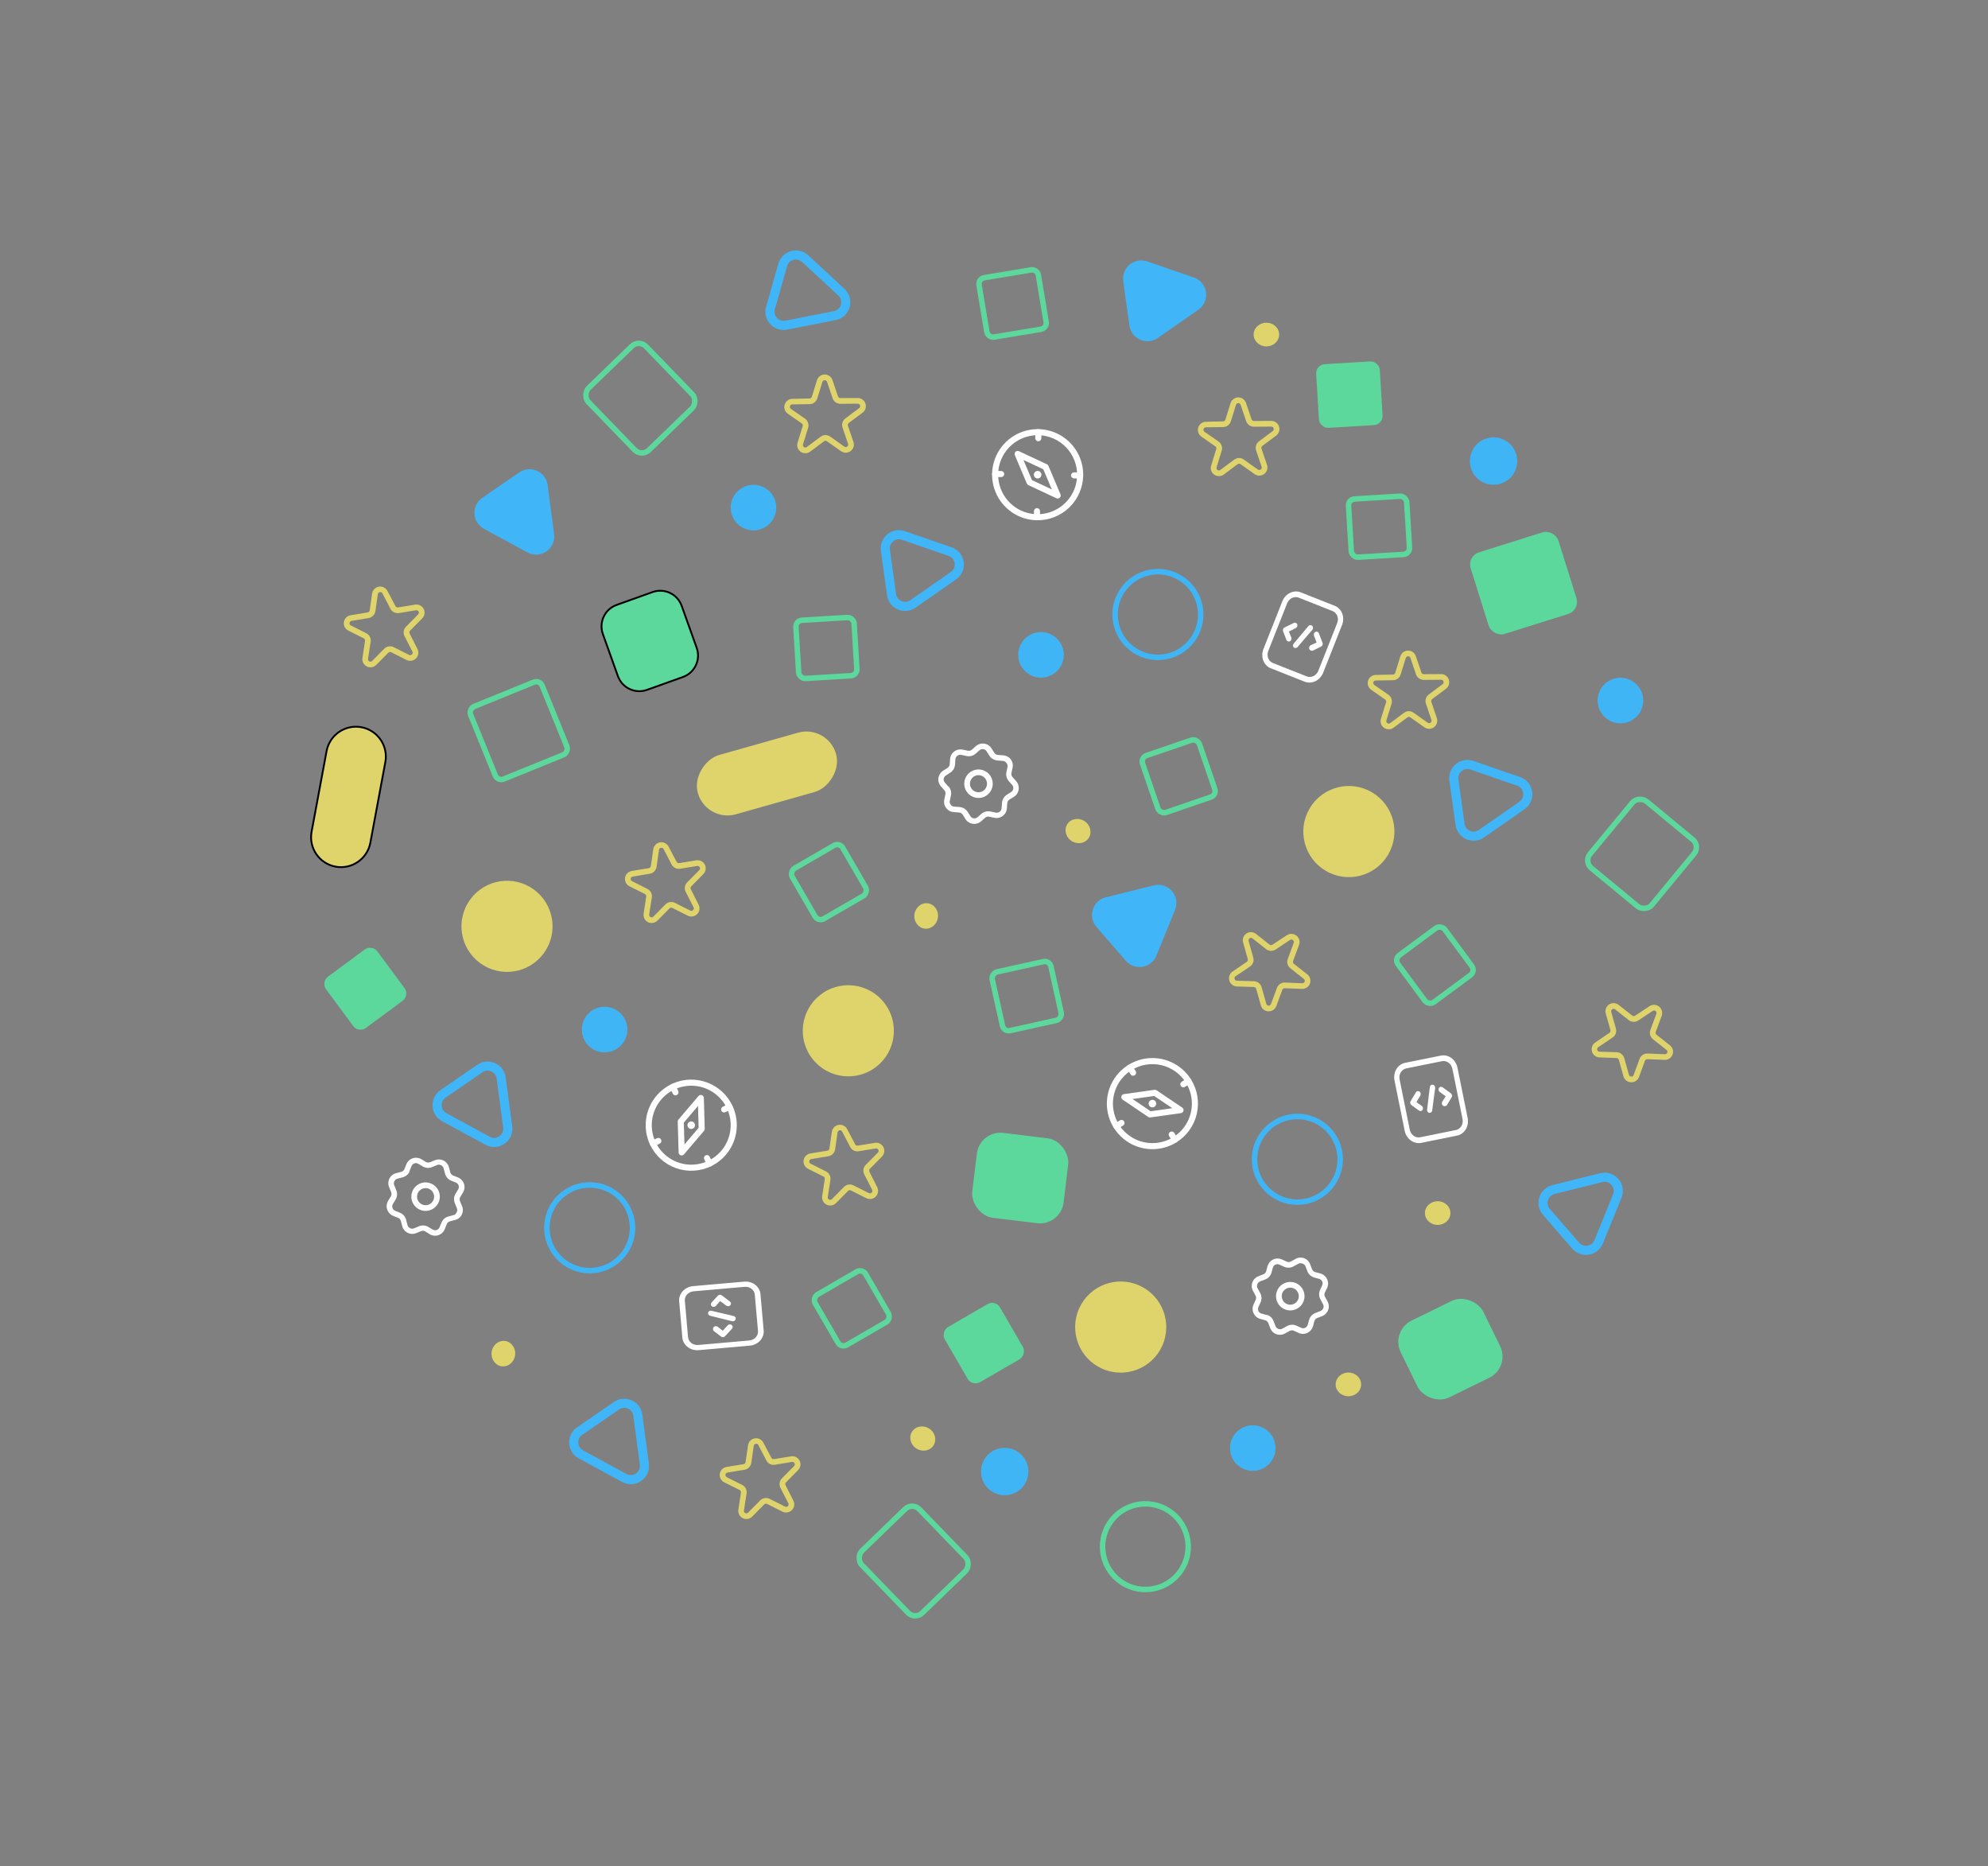 <svg width="1091" height="1024" viewBox="0 0 1091 1024" fill="none" xmlns="http://www.w3.org/2000/svg">
    <rect x="0" y="0" width="1091" height="1024" fill="#808080" stroke="none"/>
    <path d="M655.217 152.267C662.95 154.936 664.382 165.256 657.667 169.929L635.41 185.415C629.285 189.677 620.819 185.972 619.794 178.581L616.419 154.251C615.393 146.86 622.532 140.99 629.585 143.424L655.217 152.267Z" fill="#40B5F7"/>
    <path d="M835.225 441.936L812.969 457.422C808.375 460.619 802.026 457.84 801.257 452.297L797.882 427.967C797.113 422.423 802.466 418.021 807.757 419.846L833.388 428.69C839.188 430.691 840.262 438.431 835.225 441.936Z" stroke="#40B5F7" stroke-width="5"/>
    <path d="M523.239 315.877L500.983 331.363C496.389 334.56 490.039 331.781 489.27 326.237L485.895 301.907C485.126 296.364 490.48 291.962 495.77 293.787L521.402 302.631C527.202 304.632 528.276 312.372 523.239 315.877Z" stroke="#40B5F7" stroke-width="5"/>
    <path d="M458.113 173.166L431.509 178.398C426.017 179.478 421.32 174.381 422.845 168.996L429.536 145.362C431.06 139.977 437.732 138.099 441.842 141.897L461.756 160.299C466.262 164.463 464.134 171.982 458.113 173.166Z" stroke="#40B5F7" stroke-width="5"/>
    <rect x="806.88" y="306.1" width="47.486" height="43.934" rx="5.5" transform="rotate(-17.425 806.88 306.1)" fill="#5CD89C" stroke="#5CD89C" stroke-width="3"/>
    <path d="M540.178 152.363L565.825 148.091C567.732 147.774 569.535 149.062 569.852 150.969L574.124 176.615C574.442 178.522 573.153 180.325 571.247 180.643L545.6 184.915C543.693 185.232 541.89 183.944 541.572 182.037L537.301 156.39C536.983 154.484 538.272 152.681 540.178 152.363Z" stroke="#5CD89C" stroke-width="3"/>
    <rect x="538.109" y="620.557" width="49.486" height="45.934" rx="12.5" transform="rotate(6.942 538.109 620.557)" fill="#5CD89C" stroke="#5CD89C"/>
    <circle cx="635.447" cy="337.153" r="23.5" transform="rotate(33.026 635.447 337.153)" stroke="#40B5F6" stroke-width="3"/>
    <circle cx="628.586" cy="848.586" r="23.5" transform="rotate(33.026 628.586 848.586)" stroke="#5CD89C" stroke-width="3"/>
    <rect x="453.863" y="398" width="32.803" height="77.803" rx="16.402" transform="rotate(74.199 453.863 398)" fill="#DFD46B"/>
    <rect x="453.863" y="398" width="32.803" height="77.803" rx="16.402" transform="rotate(74.199 453.863 398)" stroke="#DFD46B"/>
    <g clip-path="url(#clip0_21_45)">
    <path d="M706.733 351.887C706.558 351.819 706.399 351.713 706.267 351.576C706.135 351.439 706.031 351.274 705.962 351.089L704.142 346.314C704.069 346.13 704.033 345.931 704.034 345.728C704.036 345.525 704.076 345.321 704.152 345.13C704.227 344.939 704.337 344.763 704.475 344.614C704.613 344.464 704.776 344.344 704.954 344.26L710.032 341.788C710.389 341.615 710.787 341.596 711.139 341.735C711.492 341.875 711.769 342.161 711.911 342.532C712.052 342.903 712.045 343.327 711.893 343.712C711.741 344.097 711.455 344.411 711.098 344.585L707.328 346.499L708.671 349.786C708.812 350.157 708.806 350.582 708.653 350.967C708.501 351.352 708.215 351.666 707.858 351.84C707.679 351.928 707.487 351.978 707.293 351.987C707.1 351.995 706.909 351.961 706.733 351.887V351.887Z" fill="white"/>
    <path d="M719.281 356.852C719.106 356.784 718.947 356.679 718.815 356.542C718.683 356.405 718.579 356.239 718.51 356.055C718.369 355.684 718.375 355.259 718.527 354.874C718.68 354.489 718.966 354.175 719.322 354.001L722.534 352.516L721.096 348.743C720.955 348.372 720.961 347.948 721.113 347.563C721.266 347.178 721.552 346.864 721.908 346.69C722.265 346.516 722.663 346.497 723.016 346.636C723.368 346.776 723.645 347.062 723.787 347.433L725.798 352.71C725.871 352.893 725.907 353.092 725.906 353.296C725.904 353.499 725.864 353.702 725.788 353.894C725.713 354.085 725.603 354.261 725.465 354.41C725.327 354.559 725.164 354.68 724.986 354.763L720.39 357C720.201 357.058 720.005 357.075 719.814 357.049C719.623 357.024 719.442 356.957 719.281 356.852V356.852Z" fill="white"/>
    <path d="M710.521 355.47C710.356 355.445 710.199 355.383 710.061 355.288C709.913 355.156 709.795 354.991 709.714 354.803C709.633 354.615 709.59 354.409 709.589 354.198C709.588 353.987 709.628 353.775 709.707 353.576C709.786 353.377 709.902 353.195 710.047 353.042L717.986 343.547C718.121 343.384 718.284 343.25 718.464 343.154C718.645 343.057 718.841 343 719.038 342.986C719.236 342.972 719.432 343.001 719.614 343.072C719.795 343.142 719.96 343.252 720.096 343.396C720.243 343.528 720.361 343.693 720.442 343.881C720.524 344.068 720.566 344.274 720.567 344.486C720.569 344.697 720.529 344.909 720.45 345.108C720.371 345.307 720.255 345.489 720.109 345.642L712.028 355.081C711.826 355.283 711.578 355.427 711.313 355.495C711.047 355.564 710.774 355.555 710.521 355.47V355.47Z" fill="white"/>
    <path d="M715.995 374.014L697.386 366.65C695.505 365.906 694.025 364.376 693.271 362.397C692.516 360.418 692.549 358.151 693.363 356.096L703.711 329.944C704.524 327.889 706.051 326.214 707.956 325.287C709.86 324.36 711.986 324.257 713.867 325.001L732.476 332.365C734.356 333.109 735.836 334.639 736.591 336.618C737.345 338.597 737.312 340.864 736.499 342.919L726.15 369.071C725.337 371.126 723.81 372.801 721.906 373.728C720.001 374.655 717.875 374.758 715.995 374.014ZM712.717 327.907C711.542 327.442 710.213 327.506 709.022 328.085C707.832 328.665 706.878 329.712 706.37 330.996L696.021 357.148C695.513 358.433 695.492 359.849 695.964 361.086C696.435 362.323 697.36 363.279 698.535 363.744L717.145 371.108C718.32 371.573 719.649 371.509 720.839 370.93C722.029 370.35 722.984 369.303 723.492 368.019L733.84 341.867C734.349 340.582 734.369 339.166 733.898 337.929C733.426 336.692 732.501 335.736 731.326 335.271L712.717 327.907Z" fill="white"/>
    </g>
    <g clip-path="url(#clip1_21_45)">
    <path d="M757.876 397.092C757.58 396.194 757.575 395.226 757.861 394.325L760.674 385.298C760.754 385.026 760.748 384.736 760.657 384.467C760.566 384.199 760.394 383.965 760.165 383.798L752.476 378.442C751.704 377.897 751.124 377.121 750.82 376.226C750.516 375.33 750.503 374.362 750.783 373.459C751.062 372.556 751.621 371.765 752.378 371.198C753.134 370.632 754.051 370.32 754.996 370.306L764.41 370.106C764.696 370.096 764.972 369.999 765.201 369.827C765.43 369.654 765.601 369.416 765.689 369.144L768.502 360.117C768.777 359.211 769.333 358.416 770.089 357.847C770.846 357.278 771.764 356.965 772.711 356.952C773.658 356.94 774.583 357.23 775.355 357.779C776.126 358.328 776.702 359.108 777 360.007L780.038 368.964C780.129 369.236 780.304 369.472 780.539 369.638C780.773 369.803 781.053 369.89 781.34 369.886L790.827 369.837C791.767 369.832 792.686 370.123 793.452 370.669C794.217 371.214 794.792 371.987 795.094 372.878C795.396 373.769 795.41 374.732 795.134 375.631C794.858 376.53 794.306 377.319 793.557 377.887V377.887L785.97 383.539C785.74 383.711 785.57 383.951 785.485 384.225C785.4 384.499 785.404 384.792 785.497 385.064L788.507 393.942C788.817 394.837 788.835 395.807 788.556 396.712C788.278 397.617 787.719 398.41 786.961 398.976C786.202 399.542 785.282 399.852 784.336 399.86C783.389 399.869 782.464 399.576 781.695 399.024L773.972 393.569C773.74 393.408 773.463 393.322 773.18 393.324C772.897 393.325 772.622 393.414 772.391 393.578L764.811 399.25C764.056 399.82 763.139 400.133 762.193 400.145C761.248 400.157 760.323 399.867 759.554 399.316C758.774 398.77 758.187 397.992 757.876 397.092ZM763.616 383.464C763.913 384.358 763.925 385.323 763.65 386.224L760.837 395.252C760.753 395.527 760.758 395.821 760.85 396.094C760.943 396.367 761.118 396.603 761.352 396.771C761.581 396.94 761.86 397.029 762.144 397.024C762.429 397.019 762.704 396.92 762.927 396.743L770.514 391.09C771.268 390.521 772.185 390.207 773.131 390.195C774.077 390.183 775.002 390.473 775.771 391.024L783.507 396.518C783.737 396.685 784.015 396.775 784.299 396.773C784.584 396.772 784.86 396.679 785.088 396.51C785.324 396.343 785.498 396.103 785.583 395.828C785.669 395.552 785.661 395.256 785.561 394.985L782.511 385.988C782.23 385.103 782.232 384.153 782.515 383.268C782.798 382.384 783.35 381.61 784.093 381.052L791.679 375.4C791.912 375.23 792.084 374.99 792.171 374.715C792.257 374.44 792.254 374.145 792.162 373.872C792.069 373.6 791.892 373.363 791.656 373.198C791.42 373.033 791.138 372.947 790.85 372.953L781.396 373.035C780.465 373.049 779.553 372.773 778.786 372.244C778.019 371.716 777.436 370.961 777.118 370.086L774.041 361.01C773.955 360.735 773.781 360.495 773.546 360.329C773.31 360.162 773.026 360.077 772.738 360.088C772.454 360.092 772.178 360.187 771.951 360.359C771.725 360.531 771.559 360.771 771.478 361.043L768.666 370.071C768.39 370.975 767.833 371.768 767.075 372.334C766.317 372.9 765.398 373.208 764.452 373.215L754.953 373.357C754.668 373.351 754.389 373.44 754.16 373.609C753.931 373.778 753.765 374.018 753.686 374.292C753.602 374.567 753.607 374.862 753.699 375.135C753.792 375.407 753.967 375.644 754.201 375.811L762.023 381.232C762.771 381.794 763.327 382.574 763.616 383.464V383.464Z" fill="#DFD46B"/>
    </g>
    <g clip-path="url(#clip2_21_45)">
    <path d="M519.192 443.274C518.696 442.603 518.355 441.83 518.193 441.011C518.032 440.193 518.053 439.348 518.257 438.539L518.83 435.823C518.918 435.429 518.913 435.02 518.815 434.628C518.717 434.237 518.528 433.873 518.264 433.568L516.381 431.464C515.83 430.842 515.421 430.108 515.181 429.313C514.942 428.517 514.879 427.679 514.996 426.856C515.118 426.034 515.415 425.248 515.868 424.55C516.322 423.853 516.919 423.262 517.621 422.816L520.079 421.268C520.402 421.042 520.669 420.747 520.863 420.404C521.057 420.061 521.172 419.68 521.2 419.287L521.406 416.533C521.455 415.703 521.685 414.894 522.08 414.162C522.474 413.43 523.024 412.793 523.69 412.296C524.356 411.799 525.123 411.453 525.937 411.283C526.75 411.113 527.592 411.122 528.401 411.311L531.117 411.884C531.521 411.972 531.94 411.961 532.339 411.853C532.738 411.745 533.105 411.543 533.41 411.264L535.514 409.381C536.138 408.835 536.873 408.428 537.667 408.189C538.462 407.95 539.299 407.884 540.121 407.996C540.945 408.112 541.734 408.408 542.432 408.861C543.13 409.315 543.72 409.916 544.161 410.621L545.71 413.079C545.931 413.406 546.225 413.677 546.569 413.872C546.913 414.066 547.296 414.178 547.691 414.2L550.444 414.406C551.277 414.445 552.092 414.666 552.83 415.054C553.569 415.441 554.213 415.986 554.719 416.649V416.649C555.215 417.32 555.556 418.093 555.718 418.912C555.879 419.731 555.858 420.575 555.654 421.385V421.385L555.081 424.1C554.996 424.507 555.009 424.929 555.119 425.331C555.229 425.733 555.432 426.102 555.713 426.41L557.596 428.514C558.164 429.139 558.586 429.883 558.833 430.691C559.08 431.498 559.145 432.351 559.023 433.187C558.902 434.023 558.597 434.821 558.131 435.526C557.665 436.23 557.049 436.823 556.327 437.261L553.899 438.71C553.576 438.936 553.308 439.231 553.114 439.574C552.92 439.916 552.805 440.298 552.777 440.691L552.571 443.444C552.522 444.274 552.292 445.083 551.898 445.815C551.504 446.547 550.954 447.184 550.288 447.681C549.622 448.179 548.855 448.525 548.041 448.695C547.227 448.865 546.386 448.855 545.576 448.666L542.861 448.094C542.457 448.006 542.038 448.016 541.639 448.124C541.24 448.232 540.873 448.434 540.568 448.713L538.464 450.596C537.839 451.143 537.105 451.549 536.31 451.788C535.515 452.027 534.679 452.093 533.856 451.982C533.032 451.865 532.244 451.57 531.546 451.116C530.848 450.663 530.258 450.062 529.816 449.356L528.268 446.899C528.042 446.576 527.747 446.308 527.404 446.114C527.061 445.92 526.68 445.805 526.287 445.777L523.533 445.571C522.7 445.532 521.886 445.311 521.147 444.924C520.409 444.536 519.764 443.992 519.259 443.328L519.192 443.274ZM520.893 431.865C521.384 432.539 521.722 433.312 521.884 434.13C522.045 434.948 522.026 435.791 521.828 436.601L521.255 439.316C521.17 439.683 521.166 440.064 521.244 440.433C521.322 440.802 521.479 441.149 521.705 441.451V441.451C521.926 441.781 522.222 442.054 522.57 442.246C522.917 442.439 523.305 442.546 523.702 442.559L526.456 442.765C527.371 442.805 528.264 443.065 529.057 443.522C529.851 443.979 530.523 444.62 531.017 445.392L532.532 447.771C532.727 448.101 532.995 448.383 533.315 448.595C533.635 448.806 533.999 448.942 534.38 448.991C534.759 449.046 535.145 449.017 535.511 448.905C535.877 448.793 536.214 448.603 536.498 448.346L538.598 446.492C539.29 445.891 540.116 445.466 541.008 445.254C541.899 445.041 542.829 445.047 543.717 445.27L546.433 445.843C546.8 445.928 547.181 445.932 547.55 445.855C547.918 445.777 548.266 445.62 548.567 445.394C548.897 445.173 549.17 444.876 549.363 444.529C549.556 444.182 549.663 443.793 549.676 443.396L549.882 440.643C549.923 439.728 550.183 438.836 550.64 438.043C551.097 437.249 551.738 436.577 552.509 436.082L554.887 434.566C555.208 434.367 555.481 434.099 555.687 433.783C555.894 433.466 556.028 433.108 556.081 432.734C556.134 432.36 556.104 431.978 555.993 431.617C555.883 431.256 555.695 430.923 555.442 430.642L553.588 428.542C552.985 427.852 552.559 427.025 552.346 426.133C552.134 425.242 552.14 424.312 552.366 423.423L552.939 420.708C552.996 420.325 552.966 419.935 552.852 419.565C552.739 419.196 552.543 418.857 552.281 418.573V418.573C552.06 418.243 551.764 417.97 551.416 417.777C551.069 417.584 550.68 417.477 550.283 417.464L547.53 417.258C546.616 417.212 545.726 416.949 544.934 416.493C544.141 416.036 543.468 415.398 542.969 414.631L541.453 412.253C541.259 411.922 540.991 411.64 540.671 411.429C540.351 411.217 539.987 411.082 539.606 411.032C539.227 410.977 538.841 411.007 538.475 411.118C538.109 411.23 537.772 411.421 537.488 411.677L535.388 413.531C534.696 414.132 533.869 414.557 532.978 414.77C532.087 414.983 531.157 414.977 530.269 414.753L527.553 414.18C527.186 414.095 526.805 414.091 526.436 414.169C526.068 414.246 525.72 414.404 525.419 414.63C525.089 414.851 524.816 415.147 524.623 415.494C524.43 415.842 524.323 416.23 524.31 416.627L524.104 419.381C524.063 420.296 523.802 421.187 523.345 421.981C522.888 422.774 522.248 423.447 521.477 423.942L519.099 425.457C518.778 425.657 518.505 425.924 518.298 426.241C518.092 426.557 517.958 426.915 517.905 427.29C517.852 427.664 517.882 428.045 517.992 428.406C518.103 428.768 518.291 429.1 518.544 429.381L520.398 431.481L520.893 431.865Z" fill="white"/>
    <path d="M530.728 434.662C529.489 433.002 528.96 430.917 529.257 428.867C529.555 426.816 530.655 424.968 532.315 423.728C533.976 422.489 536.06 421.96 538.111 422.257C540.161 422.555 542.01 423.655 543.249 425.315V425.315C544.489 426.976 545.018 429.06 544.72 431.111C544.423 433.161 543.323 435.01 541.662 436.249C540.002 437.489 537.917 438.018 535.867 437.72C533.816 437.423 531.968 436.323 530.728 434.662ZM540.745 427.185C540.001 426.188 538.892 425.528 537.662 425.35C536.432 425.171 535.181 425.489 534.185 426.233C533.188 426.976 532.528 428.085 532.35 429.316C532.171 430.546 532.489 431.797 533.233 432.793V432.793C533.976 433.789 535.085 434.449 536.316 434.628C537.546 434.806 538.797 434.489 539.793 433.745C540.789 433.001 541.449 431.892 541.628 430.662C541.806 429.432 541.489 428.181 540.745 427.185Z" fill="white"/>
    </g>
    <circle cx="465.554" cy="565.554" r="25" transform="rotate(57.22 465.554 565.554)" fill="#DFD46B"/>
    <ellipse cx="506.412" cy="789.265" rx="7" ry="6.5" transform="rotate(33.026 506.412 789.265)" fill="#DFD46B"/>
    <ellipse cx="591.613" cy="455.959" rx="7" ry="6.5" transform="rotate(33.026 591.613 455.959)" fill="#DFD46B"/>
    <circle cx="571.293" cy="359.293" r="12.5" transform="rotate(33.026 571.293 359.293)" fill="#40B5F6"/>
    <circle cx="889.279" cy="384.352" r="12.5" transform="rotate(33.026 889.279 384.352)" fill="#40B5F6"/>
    <path d="M830.555 260.044C826.642 266.063 818.59 267.771 812.57 263.858C806.551 259.945 804.843 251.893 808.756 245.873C812.669 239.854 820.721 238.146 826.741 242.059C832.76 245.972 834.468 254.024 830.555 260.044Z" fill="#40B5F6"/>
    <g clip-path="url(#clip3_21_45)">
    <path fill-rule="evenodd" clip-rule="evenodd" d="M594.445 260.901C594.534 255.958 593.156 251.098 590.484 246.938C587.811 242.778 583.966 239.503 579.432 237.529C574.899 235.554 569.882 234.968 565.016 235.845C560.15 236.721 555.653 239.021 552.094 242.454C548.535 245.886 546.074 250.297 545.021 255.128C543.969 259.959 544.373 264.994 546.182 269.596C547.991 274.198 551.124 278.159 555.185 280.98C559.246 283.802 564.052 285.355 568.996 285.445C575.624 285.562 582.028 283.042 586.8 278.44C591.572 273.838 594.321 267.53 594.445 260.901V260.901ZM591.112 260.841C591.034 265.126 589.688 269.291 587.243 272.81C584.798 276.33 581.364 279.045 577.376 280.613C573.388 282.181 569.025 282.531 564.838 281.619C560.65 280.707 556.828 278.574 553.853 275.489C550.878 272.405 548.885 268.507 548.125 264.29C547.365 260.073 547.873 255.725 549.585 251.796C551.296 247.867 554.134 244.534 557.74 242.218C561.345 239.903 565.557 238.708 569.841 238.786C575.586 238.892 581.053 241.275 585.041 245.411C589.03 249.547 591.213 255.096 591.112 260.841V260.841Z" fill="white"/>
    <path fill-rule="evenodd" clip-rule="evenodd" d="M592.808 259.205L589.476 259.144C589.034 259.136 588.607 259.304 588.288 259.611C587.97 259.918 587.787 260.339 587.779 260.781C587.771 261.223 587.939 261.65 588.246 261.968C588.553 262.286 588.973 262.469 589.415 262.477L592.748 262.538C593.19 262.546 593.617 262.378 593.935 262.071C594.253 261.764 594.437 261.343 594.445 260.901C594.453 260.459 594.285 260.032 593.978 259.714C593.671 259.396 593.25 259.213 592.808 259.205V259.205Z" fill="white"/>
    <path fill-rule="evenodd" clip-rule="evenodd" d="M546.089 261.692L549.422 261.753C549.864 261.761 550.291 261.593 550.609 261.286C550.927 260.979 551.11 260.559 551.118 260.117C551.126 259.675 550.958 259.248 550.652 258.929C550.345 258.611 549.924 258.428 549.482 258.42L546.149 258.36C545.707 258.352 545.28 258.52 544.962 258.826C544.644 259.133 544.461 259.554 544.453 259.996C544.445 260.438 544.613 260.865 544.92 261.183C545.226 261.501 545.647 261.684 546.089 261.692Z" fill="white"/>
    <path fill-rule="evenodd" clip-rule="evenodd" d="M570.693 283.808L570.753 280.476C570.761 280.034 570.593 279.607 570.286 279.288C569.979 278.97 569.559 278.787 569.117 278.779C568.675 278.771 568.248 278.939 567.93 279.246C567.611 279.553 567.428 279.973 567.42 280.415L567.36 283.748C567.352 284.19 567.52 284.617 567.826 284.935C568.133 285.253 568.554 285.437 568.996 285.445C569.438 285.453 569.865 285.285 570.183 284.978C570.501 284.671 570.685 284.25 570.693 283.808Z" fill="white"/>
    <path fill-rule="evenodd" clip-rule="evenodd" d="M571.477 240.482L571.538 237.149C571.546 236.707 571.378 236.28 571.071 235.962C570.764 235.644 570.343 235.461 569.901 235.453C569.46 235.445 569.032 235.613 568.714 235.92C568.396 236.226 568.213 236.647 568.205 237.089L568.145 240.422C568.137 240.864 568.304 241.291 568.611 241.609C568.918 241.927 569.339 242.11 569.781 242.118C570.223 242.126 570.65 241.958 570.968 241.652C571.286 241.345 571.469 240.924 571.477 240.482Z" fill="white"/>
    <path fill-rule="evenodd" clip-rule="evenodd" d="M579.74 273.359C580.045 273.501 580.387 273.548 580.719 273.492C581.051 273.437 581.359 273.282 581.601 273.048C581.844 272.814 582.01 272.512 582.077 272.182C582.145 271.852 582.111 271.509 581.979 271.199L575.368 255.577C575.208 255.197 574.912 254.89 574.538 254.715L559.166 247.544C558.86 247.401 558.519 247.355 558.187 247.41C557.854 247.466 557.547 247.621 557.304 247.854C557.062 248.088 556.896 248.39 556.828 248.72C556.761 249.05 556.795 249.393 556.926 249.703L563.536 265.326C563.697 265.706 563.993 266.013 564.367 266.188L579.74 273.359V273.359ZM577.221 268.506L566.349 263.436L561.677 252.39L572.548 257.459L577.221 268.506Z" fill="white"/>
    <path d="M567.377 260.411C567.357 261.555 568.267 262.499 569.411 262.52C570.555 262.541 571.499 261.63 571.52 260.486C571.541 259.342 570.63 258.398 569.486 258.377C568.342 258.357 567.398 259.267 567.377 260.411Z" fill="white"/>
    </g>
    <g clip-path="url(#clip4_21_45)">
    <path d="M664.684 258.189C664.389 257.291 664.384 256.323 664.67 255.422L667.482 246.394C667.562 246.123 667.556 245.833 667.465 245.564C667.374 245.296 667.203 245.062 666.974 244.895L659.284 239.539C658.512 238.993 657.933 238.217 657.628 237.322C657.324 236.427 657.311 235.459 657.591 234.556C657.871 233.653 658.429 232.862 659.186 232.295C659.943 231.729 660.859 231.416 661.805 231.403L671.218 231.203C671.504 231.193 671.781 231.095 672.01 230.923C672.238 230.751 672.409 230.513 672.498 230.241L675.31 221.213C675.585 220.308 676.141 219.512 676.898 218.944C677.654 218.375 678.573 218.061 679.519 218.049C680.466 218.037 681.392 218.326 682.163 218.876C682.934 219.425 683.511 220.205 683.809 221.104L686.846 230.061C686.937 230.333 687.113 230.569 687.347 230.734C687.581 230.9 687.862 230.987 688.149 230.983L697.635 230.934C698.576 230.929 699.494 231.22 700.26 231.765C701.026 232.311 701.601 233.084 701.903 233.975C702.205 234.865 702.219 235.829 701.943 236.728C701.667 237.627 701.115 238.416 700.365 238.984V238.984L692.778 244.636C692.548 244.808 692.378 245.047 692.293 245.321C692.208 245.595 692.212 245.889 692.305 246.161L695.316 255.039C695.626 255.934 695.643 256.904 695.365 257.808C695.087 258.713 694.528 259.506 693.769 260.072C693.01 260.639 692.091 260.948 691.144 260.957C690.197 260.966 689.273 260.673 688.504 260.121L680.78 254.666C680.548 254.505 680.271 254.419 679.988 254.42C679.706 254.422 679.43 254.511 679.199 254.674L671.619 260.347C670.864 260.916 669.947 261.23 669.002 261.242C668.056 261.254 667.131 260.964 666.362 260.413C665.582 259.867 664.995 259.088 664.684 258.189ZM670.424 244.561C670.722 245.455 670.734 246.42 670.458 247.321L667.646 256.348C667.562 256.624 667.566 256.918 667.659 257.191C667.751 257.463 667.927 257.7 668.161 257.868C668.39 258.037 668.668 258.126 668.953 258.121C669.237 258.116 669.513 258.017 669.735 257.84L677.322 252.187C678.077 251.617 678.994 251.304 679.939 251.292C680.885 251.28 681.81 251.57 682.579 252.121L690.315 257.615C690.545 257.782 690.823 257.872 691.107 257.87C691.392 257.869 691.668 257.776 691.897 257.606C692.132 257.44 692.306 257.2 692.391 256.924C692.477 256.649 692.469 256.353 692.37 256.082L689.319 247.085C689.038 246.2 689.04 245.249 689.323 244.365C689.607 243.481 690.158 242.706 690.901 242.149L698.488 236.497C698.72 236.327 698.892 236.087 698.979 235.812C699.066 235.537 699.063 235.242 698.97 234.969C698.878 234.696 698.7 234.46 698.464 234.295C698.229 234.13 697.946 234.044 697.658 234.05L688.204 234.132C687.273 234.146 686.361 233.87 685.594 233.341C684.827 232.813 684.245 232.058 683.927 231.183L680.849 222.107C680.763 221.832 680.589 221.592 680.354 221.425C680.119 221.259 679.835 221.174 679.546 221.185C679.262 221.189 678.986 221.284 678.76 221.456C678.533 221.628 678.367 221.867 678.286 222.14L675.474 231.167C675.198 232.072 674.641 232.865 673.883 233.431C673.125 233.996 672.206 234.305 671.261 234.312L661.761 234.453C661.476 234.448 661.198 234.537 660.969 234.706C660.74 234.875 660.573 235.115 660.494 235.389C660.411 235.664 660.415 235.959 660.508 236.231C660.6 236.504 660.776 236.741 661.01 236.908L668.831 242.329C669.58 242.891 670.136 243.671 670.424 244.561V244.561Z" fill="#DFD46B"/>
    </g>
    <rect x="739.851" y="273.967" width="32" height="32" rx="3.5" transform="rotate(-3.451 739.851 273.967)" stroke="#5CD89C" stroke-width="3"/>
    <rect x="436.588" y="340.514" width="32" height="32" rx="3.5" transform="rotate(-3.451 436.588 340.514)" stroke="#5CD89C" stroke-width="3"/>
    <rect x="723.588" y="201.514" width="32" height="32" rx="3.5" transform="rotate(-3.451 723.588 201.514)" fill="#5CD89C" stroke="#5CD89C" stroke-width="3"/>
    <g clip-path="url(#clip5_21_45)">
    <path d="M437.718 245.611C437.422 244.713 437.417 243.745 437.703 242.844L440.516 233.817C440.596 233.545 440.59 233.255 440.499 232.987C440.408 232.718 440.236 232.485 440.007 232.318L432.318 226.962C431.546 226.416 430.966 225.64 430.662 224.745C430.358 223.85 430.345 222.882 430.625 221.979C430.904 221.076 431.463 220.284 432.22 219.718C432.976 219.151 433.893 218.839 434.838 218.825L444.252 218.625C444.538 218.615 444.814 218.518 445.043 218.346C445.272 218.174 445.443 217.935 445.532 217.663L448.344 208.636C448.619 207.73 449.175 206.935 449.931 206.366C450.688 205.797 451.606 205.484 452.553 205.472C453.5 205.46 454.426 205.749 455.197 206.298C455.968 206.847 456.544 207.628 456.842 208.526L459.88 217.484C459.971 217.755 460.147 217.991 460.381 218.157C460.615 218.323 460.895 218.41 461.182 218.406L470.669 218.357C471.609 218.351 472.528 218.642 473.294 219.188C474.06 219.734 474.634 220.507 474.936 221.397C475.238 222.288 475.252 223.251 474.976 224.15C474.7 225.049 474.148 225.839 473.399 226.406V226.406L465.812 232.059C465.582 232.23 465.412 232.47 465.327 232.744C465.242 233.018 465.246 233.312 465.339 233.583L468.349 242.462C468.659 243.356 468.677 244.326 468.399 245.231C468.12 246.136 467.562 246.929 466.803 247.495C466.044 248.061 465.125 248.371 464.178 248.38C463.231 248.388 462.306 248.095 461.537 247.543L453.814 242.089C453.582 241.927 453.305 241.841 453.022 241.843C452.739 241.844 452.464 241.933 452.233 242.097L444.653 247.769C443.898 248.339 442.981 248.653 442.035 248.665C441.09 248.677 440.165 248.386 439.396 247.836C438.616 247.289 438.029 246.511 437.718 245.611ZM443.458 231.983C443.755 232.878 443.767 233.842 443.492 234.744L440.679 243.771C440.595 244.046 440.6 244.341 440.692 244.613C440.785 244.886 440.96 245.123 441.194 245.29C441.423 245.46 441.702 245.549 441.986 245.544C442.271 245.539 442.546 245.44 442.769 245.262L450.356 239.61C451.11 239.04 452.027 238.726 452.973 238.714C453.919 238.702 454.844 238.993 455.613 239.543L463.349 245.037C463.579 245.205 463.857 245.294 464.141 245.293C464.426 245.291 464.702 245.199 464.93 245.029C465.166 244.862 465.34 244.622 465.425 244.347C465.511 244.071 465.503 243.775 465.403 243.505L462.353 234.508C462.072 233.623 462.074 232.672 462.357 231.788C462.64 230.903 463.192 230.129 463.935 229.572L471.521 223.919C471.754 223.749 471.926 223.509 472.013 223.235C472.099 222.96 472.096 222.665 472.004 222.392C471.911 222.119 471.734 221.883 471.498 221.717C471.262 221.552 470.98 221.466 470.692 221.473L461.238 221.555C460.307 221.569 459.395 221.292 458.628 220.764C457.861 220.235 457.278 219.481 456.96 218.606L453.883 209.53C453.797 209.254 453.623 209.015 453.388 208.848C453.152 208.681 452.868 208.597 452.58 208.608C452.296 208.612 452.02 208.706 451.793 208.878C451.567 209.05 451.401 209.29 451.32 209.563L448.508 218.59C448.232 219.495 447.675 220.288 446.917 220.853C446.159 221.419 445.24 221.728 444.294 221.735L434.795 221.876C434.51 221.87 434.232 221.959 434.002 222.128C433.773 222.297 433.607 222.538 433.528 222.811C433.444 223.087 433.449 223.381 433.541 223.654C433.634 223.926 433.809 224.163 434.043 224.331L441.865 229.752C442.613 230.314 443.17 231.093 443.458 231.983V231.983Z" fill="#DFD46B"/>
    </g>
    <path d="M189.971 338.81C190.641 338.144 191.504 337.705 192.438 337.557L201.768 336.027C202.047 335.977 202.304 335.841 202.503 335.64C202.702 335.438 202.834 335.18 202.881 334.9L204.224 325.626C204.366 324.691 204.8 323.826 205.463 323.153C206.127 322.48 206.987 322.034 207.92 321.88C208.852 321.725 209.81 321.87 210.655 322.292C211.501 322.715 212.191 323.395 212.627 324.234L217.024 332.559C217.161 332.811 217.372 333.014 217.628 333.142C217.885 333.269 218.174 333.315 218.457 333.272L227.788 331.742C228.721 331.582 229.681 331.722 230.528 332.144C231.376 332.565 232.067 333.246 232.502 334.087C232.938 334.928 233.094 335.885 232.948 336.82C232.803 337.756 232.364 338.621 231.694 339.29L225.047 346.019C224.845 346.223 224.713 346.485 224.669 346.769C224.626 347.052 224.674 347.342 224.806 347.597L229.101 356.056C229.527 356.894 229.679 357.845 229.534 358.775C229.389 359.704 228.956 360.564 228.295 361.233C227.634 361.902 226.779 362.346 225.852 362.502C224.924 362.659 223.971 362.519 223.128 362.103V362.103L214.675 357.853C214.419 357.724 214.128 357.68 213.845 357.727C213.562 357.774 213.301 357.909 213.1 358.114L206.512 364.783C205.851 365.461 204.992 365.911 204.058 366.068C203.125 366.225 202.165 366.081 201.319 365.656C200.473 365.231 199.784 364.548 199.352 363.706C198.92 362.863 198.768 361.905 198.917 360.97L200.332 351.622C200.373 351.342 200.325 351.056 200.197 350.804C200.069 350.551 199.866 350.345 199.616 350.212L191.149 345.977C190.301 345.558 189.61 344.878 189.176 344.038C188.741 343.198 188.586 342.241 188.734 341.307C188.873 340.365 189.306 339.491 189.971 338.81ZM204.726 337.835C204.06 338.502 203.203 338.945 202.273 339.103L192.943 340.633C192.659 340.681 192.398 340.818 192.196 341.022C191.993 341.227 191.861 341.49 191.816 341.774C191.767 342.055 191.812 342.344 191.944 342.596C192.076 342.848 192.288 343.05 192.546 343.169L200.999 347.419C201.846 347.839 202.538 348.518 202.972 349.358C203.407 350.198 203.562 351.155 203.414 352.089L201.969 361.467C201.922 361.748 201.967 362.036 202.095 362.29C202.224 362.543 202.431 362.749 202.685 362.877C202.939 363.013 203.232 363.061 203.516 363.014C203.801 362.967 204.062 362.827 204.26 362.617L210.936 355.858C211.601 355.211 212.452 354.786 213.369 354.643C214.287 354.5 215.226 354.646 216.057 355.061L224.51 359.31C224.766 359.442 225.058 359.488 225.342 359.443C225.627 359.397 225.889 359.262 226.092 359.057C226.294 358.852 226.426 358.588 226.468 358.303C226.51 358.018 226.46 357.727 226.325 357.472L222.016 349.058C221.586 348.232 221.425 347.292 221.554 346.37C221.683 345.447 222.096 344.588 222.736 343.912L229.471 337.094C229.678 336.894 229.815 336.631 229.858 336.346C229.902 336.061 229.85 335.769 229.711 335.516C229.58 335.264 229.372 335.06 229.117 334.934C228.861 334.808 228.573 334.768 228.293 334.818L218.962 336.348C218.03 336.507 217.071 336.364 216.226 335.94C215.381 335.516 214.693 334.833 214.263 333.991L209.88 325.562C209.757 325.305 209.553 325.095 209.299 324.966C209.046 324.837 208.756 324.796 208.476 324.848C208.193 324.897 207.931 325.033 207.729 325.238C207.527 325.442 207.394 325.705 207.349 325.99L206.007 335.411C205.84 336.332 205.393 337.179 204.726 337.835V337.835Z" fill="#DFD46B"/>
    <path d="M304.093 292.986C305.173 301.095 296.588 307 289.401 303.09L265.584 290.132C259.029 286.566 258.548 277.337 264.696 273.109L284.935 259.19C291.083 254.961 299.529 258.712 300.514 266.109L304.093 292.986Z" fill="#40B5F7"/>
    <path d="M342.596 810.894L318.779 797.936C313.863 795.262 313.502 788.34 318.113 785.169L338.351 771.249C342.962 768.078 349.297 770.891 350.036 776.439L353.615 803.316C354.424 809.398 347.986 813.826 342.596 810.894Z" stroke="#40B5F7" stroke-width="5"/>
    <path d="M267.596 625.894L243.779 612.936C238.862 610.262 238.501 603.34 243.113 600.169L263.351 586.249C267.962 583.078 274.297 585.892 275.036 591.439L278.614 618.316C279.424 624.398 272.986 628.826 267.596 625.894Z" stroke="#40B5F7" stroke-width="5"/>
    <rect x="500.7" y="824.121" width="47.486" height="43.934" rx="5.5" transform="rotate(45.954 500.7 824.121)" stroke="#5CD89C" stroke-width="3"/>
    <rect x="350.7" y="186.121" width="47.486" height="43.934" rx="5.5" transform="rotate(45.954 350.7 186.121)" stroke="#5CD89C" stroke-width="3"/>
    <rect x="575.992" y="526.848" width="33" height="33" rx="3.5" transform="rotate(77.5 575.992 526.848)" stroke="#5CD89C" stroke-width="3"/>
    <path d="M374.1 332.409L382.346 355.465C384.67 361.966 381.285 369.12 374.785 371.445L355.074 378.494C348.573 380.819 341.419 377.434 339.094 370.933L330.849 347.877C328.524 341.377 331.909 334.223 338.409 331.898L358.121 324.848C364.621 322.524 371.775 325.909 374.1 332.409Z" fill="#5CD89C" stroke="black"/>
    <circle cx="323.633" cy="673.633" r="23.5" transform="rotate(96.404 323.633 673.633)" stroke="#40B5F6" stroke-width="3"/>
    <path d="M203.248 462.362C201.593 471.268 193.031 477.146 184.125 475.49C175.219 473.835 169.342 465.273 170.997 456.367L179.221 412.125C180.876 403.219 189.438 397.342 198.343 398.997C207.249 400.653 213.127 409.214 211.472 418.12L203.248 462.362Z" fill="#DFD46B"/>
    <path d="M203.248 462.362C201.593 471.268 193.031 477.146 184.125 475.49C175.219 473.835 169.342 465.273 170.997 456.367L179.221 412.125C180.876 403.219 189.438 397.342 198.343 398.997C207.249 400.653 213.127 409.214 211.472 418.12L203.248 462.362Z" stroke="black"/>
    <g clip-path="url(#clip6_21_45)">
    <path d="M390.109 715.714C390.091 715.527 390.115 715.338 390.178 715.159C390.241 714.979 390.343 714.812 390.477 714.668L393.931 710.9C394.062 710.753 394.223 710.632 394.406 710.542C394.588 710.453 394.788 710.397 394.993 710.379C395.198 710.361 395.404 710.381 395.6 710.437C395.795 710.493 395.976 710.585 396.13 710.707L400.615 714.139C400.93 714.38 401.126 714.727 401.159 715.105C401.192 715.482 401.061 715.859 400.793 716.151C400.524 716.444 400.142 716.628 399.729 716.664C399.317 716.701 398.908 716.586 398.593 716.345L395.193 713.832L392.856 716.506C392.587 716.798 392.205 716.983 391.792 717.019C391.38 717.055 390.971 716.94 390.656 716.699C390.496 716.579 390.365 716.429 390.271 716.26C390.177 716.09 390.122 715.905 390.109 715.714V715.714Z" fill="white"/>
    <path d="M391.293 729.157C391.275 728.97 391.299 728.781 391.362 728.601C391.425 728.422 391.527 728.255 391.661 728.11C391.929 727.818 392.311 727.633 392.724 727.597C393.136 727.561 393.545 727.676 393.86 727.917L396.627 730.122L399.356 727.146C399.624 726.853 400.006 726.669 400.419 726.633C400.831 726.596 401.24 726.711 401.555 726.952C401.87 727.193 402.066 727.541 402.099 727.918C402.132 728.296 402.001 728.672 401.733 728.965L397.916 733.128C397.785 733.275 397.623 733.396 397.441 733.486C397.258 733.575 397.059 733.631 396.854 733.649C396.649 733.667 396.443 733.647 396.247 733.591C396.052 733.535 395.871 733.443 395.717 733.321L391.658 730.215C391.521 730.072 391.418 729.904 391.356 729.722C391.293 729.54 391.271 729.348 391.293 729.157V729.157Z" fill="white"/>
    <path d="M388.604 720.707C388.552 720.547 388.537 720.379 388.56 720.213C388.612 720.022 388.707 719.843 388.838 719.686C388.969 719.529 389.135 719.399 389.323 719.303C389.511 719.208 389.719 719.148 389.932 719.13C390.145 719.111 390.36 719.133 390.562 719.195L402.608 722.038C402.814 722.085 403.006 722.17 403.173 722.289C403.341 722.408 403.479 722.557 403.58 722.727C403.682 722.897 403.743 723.085 403.762 723.279C403.78 723.474 403.755 723.67 403.688 723.856C403.636 724.047 403.541 724.226 403.41 724.383C403.279 724.54 403.113 724.67 402.925 724.766C402.737 724.862 402.529 724.921 402.316 724.939C402.103 724.958 401.888 724.936 401.686 724.874L389.627 721.88C389.355 721.789 389.116 721.632 388.936 721.426C388.755 721.219 388.64 720.971 388.604 720.707V720.707Z" fill="white"/>
    <path d="M374.478 733.909L372.723 713.973C372.545 711.959 373.25 709.95 374.681 708.389C376.112 706.827 378.153 705.841 380.355 705.648L408.372 703.181C410.573 702.987 412.755 703.601 414.437 704.888C416.12 706.176 417.164 708.03 417.342 710.044L419.097 729.981C419.274 731.995 418.57 734.004 417.138 735.565C415.707 737.126 413.666 738.112 411.464 738.306L383.448 740.773C381.246 740.967 379.064 740.353 377.382 739.066C375.7 737.778 374.655 735.924 374.478 733.909ZM414.229 710.319C414.118 709.06 413.465 707.9 412.414 707.096C411.362 706.291 409.998 705.908 408.622 706.029L380.606 708.496C379.23 708.617 377.954 709.233 377.06 710.209C376.165 711.185 375.725 712.44 375.836 713.699L377.591 733.635C377.702 734.894 378.355 736.053 379.406 736.858C380.457 737.662 381.821 738.046 383.197 737.925L411.214 735.458C412.59 735.337 413.865 734.721 414.76 733.745C415.655 732.769 416.095 731.514 415.984 730.255L414.229 710.319Z" fill="white"/>
    </g>
    <g clip-path="url(#clip7_21_45)">
    <path d="M396.27 806.101C396.94 805.435 397.803 804.997 398.737 804.849L408.067 803.318C408.346 803.268 408.603 803.133 408.802 802.931C409.001 802.73 409.133 802.471 409.18 802.192L410.523 792.917C410.665 791.983 411.099 791.117 411.762 790.444C412.426 789.771 413.286 789.325 414.219 789.171C415.151 789.016 416.109 789.161 416.955 789.584C417.8 790.007 418.49 790.686 418.926 791.525L423.323 799.851C423.46 800.102 423.671 800.306 423.927 800.433C424.184 800.561 424.473 800.606 424.756 800.564L434.087 799.033C435.02 798.873 435.98 799.014 436.827 799.435C437.675 799.857 438.366 800.537 438.801 801.378C439.237 802.219 439.393 803.176 439.247 804.112C439.102 805.047 438.663 805.912 437.993 806.581L431.346 813.31C431.144 813.514 431.012 813.777 430.969 814.06C430.925 814.344 430.973 814.634 431.105 814.888L435.4 823.347C435.826 824.186 435.978 825.137 435.833 826.066C435.688 826.995 435.255 827.856 434.594 828.525C433.933 829.194 433.078 829.638 432.151 829.794C431.223 829.95 430.27 829.81 429.427 829.394V829.394L420.974 825.145C420.718 825.016 420.427 824.971 420.144 825.018C419.861 825.065 419.6 825.2 419.399 825.405L412.811 832.075C412.15 832.753 411.291 833.203 410.357 833.36C409.424 833.516 408.464 833.372 407.618 832.947C406.772 832.523 406.083 831.84 405.651 830.997C405.219 830.155 405.067 829.197 405.216 828.262L406.631 818.913C406.672 818.633 406.624 818.347 406.496 818.095C406.368 817.843 406.165 817.636 405.915 817.503L397.448 813.268C396.601 812.849 395.909 812.17 395.475 811.33C395.04 810.49 394.885 809.533 395.033 808.599C395.172 807.657 395.605 806.783 396.27 806.101ZM411.025 805.127C410.359 805.793 409.502 806.236 408.573 806.394L399.242 807.925C398.958 807.973 398.697 808.109 398.495 808.314C398.292 808.519 398.16 808.782 398.115 809.066C398.066 809.346 398.111 809.635 398.243 809.888C398.375 810.14 398.587 810.341 398.845 810.461L407.298 814.711C408.145 815.13 408.837 815.809 409.271 816.649C409.706 817.489 409.861 818.446 409.713 819.38L408.268 828.759C408.221 829.039 408.266 829.327 408.394 829.581C408.523 829.835 408.73 830.041 408.984 830.168C409.238 830.304 409.531 830.352 409.815 830.305C410.1 830.258 410.361 830.119 410.559 829.908L417.235 823.15C417.9 822.502 418.751 822.078 419.668 821.935C420.586 821.792 421.525 821.938 422.356 822.352L430.809 826.602C431.065 826.733 431.357 826.78 431.641 826.734C431.926 826.689 432.188 826.554 432.391 826.349C432.593 826.144 432.725 825.879 432.767 825.594C432.809 825.309 432.759 825.018 432.624 824.764L428.315 816.349C427.885 815.523 427.724 814.583 427.853 813.661C427.982 812.739 428.395 811.88 429.035 811.203L435.77 804.385C435.977 804.185 436.114 803.922 436.157 803.637C436.201 803.352 436.149 803.06 436.01 802.808C435.879 802.555 435.671 802.351 435.416 802.225C435.16 802.1 434.872 802.059 434.592 802.109L425.261 803.64C424.329 803.799 423.37 803.656 422.525 803.232C421.68 802.808 420.992 802.124 420.562 801.282L416.179 792.853C416.056 792.596 415.852 792.387 415.598 792.258C415.345 792.129 415.055 792.087 414.775 792.14C414.492 792.188 414.23 792.324 414.028 792.529C413.826 792.734 413.693 792.997 413.648 793.281L412.306 802.703C412.139 803.624 411.692 804.47 411.025 805.127V805.127Z" fill="#DFD46B"/>
    </g>
    <g clip-path="url(#clip8_21_45)">
    <path d="M213.703 646.598C214.081 645.854 214.619 645.202 215.279 644.691C215.938 644.179 216.703 643.821 217.518 643.64L220.202 642.935C220.594 642.838 220.957 642.65 221.264 642.387C221.57 642.123 221.81 641.792 221.965 641.419L223.002 638.793C223.311 638.022 223.784 637.327 224.388 636.756C224.992 636.186 225.712 635.754 226.5 635.49C227.29 635.23 228.127 635.144 228.953 635.237C229.779 635.329 230.576 635.599 231.288 636.027L233.774 637.53C234.121 637.717 234.505 637.824 234.898 637.844C235.291 637.864 235.684 637.796 236.047 637.645L238.601 636.595C239.365 636.267 240.192 636.11 241.023 636.135C241.854 636.159 242.669 636.365 243.413 636.738C244.156 637.111 244.809 637.641 245.325 638.292C245.842 638.944 246.21 639.7 246.404 640.509L247.109 643.193C247.212 643.593 247.409 643.963 247.684 644.271C247.959 644.58 248.304 644.818 248.691 644.965L251.317 646.002C252.085 646.316 252.777 646.79 253.347 647.394C253.917 647.997 254.351 648.715 254.62 649.5C254.885 650.289 254.974 651.127 254.881 651.954C254.788 652.781 254.516 653.578 254.083 654.289L252.58 656.774C252.387 657.119 252.276 657.503 252.256 657.898C252.236 658.292 252.308 658.685 252.465 659.048L253.515 661.602C253.853 662.364 254.02 663.191 254.005 664.025C253.989 664.858 253.791 665.679 253.425 666.428V666.428C253.047 667.172 252.509 667.823 251.85 668.335C251.19 668.846 250.425 669.205 249.61 669.386V669.386L246.926 670.091C246.524 670.197 246.152 670.397 245.842 670.676C245.533 670.954 245.293 671.302 245.145 671.691L244.107 674.317C243.802 675.105 243.327 675.815 242.715 676.398C242.104 676.98 241.371 677.42 240.569 677.686C239.768 677.953 238.917 678.038 238.078 677.937C237.24 677.836 236.434 677.551 235.718 677.101L233.335 675.58C232.989 675.393 232.605 675.285 232.212 675.266C231.818 675.246 231.426 675.314 231.062 675.465L228.508 676.515C227.744 676.843 226.918 677 226.087 676.975C225.255 676.951 224.44 676.745 223.697 676.372C222.954 675.999 222.301 675.469 221.784 674.817C221.267 674.166 220.899 673.41 220.705 672.601L220 669.917C219.898 669.517 219.701 669.147 219.425 668.838C219.15 668.53 218.805 668.292 218.419 668.145L215.793 667.107C215.024 666.794 214.332 666.32 213.762 665.716C213.192 665.113 212.758 664.394 212.49 663.609C212.225 662.82 212.135 661.983 212.228 661.156C212.321 660.329 212.593 659.532 213.027 658.821L214.53 656.335C214.717 655.989 214.824 655.605 214.844 655.212C214.864 654.819 214.796 654.426 214.644 654.062L213.595 651.508C213.256 650.746 213.089 649.919 213.104 649.085C213.12 648.251 213.318 647.431 213.685 646.682L213.703 646.598ZM224.665 643.006C224.282 643.747 223.743 644.396 223.084 644.907C222.425 645.417 221.663 645.778 220.85 645.964L218.166 646.669C217.8 646.757 217.457 646.924 217.162 647.159C216.868 647.394 216.628 647.69 216.459 648.027V648.027C216.263 648.373 216.152 648.76 216.135 649.157C216.119 649.554 216.197 649.949 216.363 650.31L217.413 652.864C217.788 653.7 217.955 654.614 217.902 655.528C217.849 656.443 217.577 657.331 217.108 658.118L215.661 660.539C215.453 660.861 215.321 661.227 215.275 661.608C215.229 661.989 215.271 662.375 215.398 662.737C215.518 663.1 215.718 663.432 215.981 663.71C216.245 663.987 216.567 664.203 216.923 664.342L219.522 665.388C220.369 665.738 221.119 666.286 221.709 666.988C222.298 667.689 222.71 668.523 222.908 669.418L223.613 672.102C223.701 672.468 223.868 672.811 224.103 673.105C224.337 673.4 224.634 673.64 224.971 673.808C225.316 674.005 225.704 674.116 226.1 674.132C226.497 674.149 226.893 674.071 227.253 673.904L229.808 672.855C230.644 672.482 231.558 672.315 232.472 672.368C233.386 672.421 234.274 672.693 235.062 673.16L237.482 674.607C237.805 674.804 238.166 674.929 238.542 674.971C238.917 675.014 239.297 674.973 239.656 674.853C240.014 674.733 240.341 674.535 240.615 674.274C240.888 674.014 241.101 673.696 241.239 673.344L242.286 670.746C242.633 669.898 243.181 669.147 243.883 668.557C244.585 667.967 245.419 667.556 246.315 667.36L248.999 666.655C249.366 666.535 249.702 666.334 249.981 666.066C250.261 665.799 250.476 665.472 250.613 665.111V665.111C250.809 664.765 250.92 664.378 250.937 663.981C250.953 663.584 250.875 663.189 250.709 662.828L249.659 660.274C249.291 659.436 249.127 658.523 249.18 657.61C249.233 656.697 249.502 655.809 249.964 655.019L251.411 652.599C251.619 652.277 251.751 651.911 251.797 651.53C251.843 651.149 251.801 650.763 251.675 650.4C251.554 650.037 251.354 649.705 251.091 649.428C250.827 649.151 250.505 648.935 250.149 648.796L247.55 647.749C246.703 647.4 245.953 646.851 245.363 646.15C244.774 645.448 244.362 644.615 244.164 643.72L243.459 641.036C243.371 640.67 243.204 640.327 242.969 640.032C242.735 639.737 242.438 639.497 242.101 639.329C241.756 639.133 241.369 639.022 240.972 639.005C240.575 638.989 240.179 639.067 239.819 639.233L237.265 640.283C236.428 640.656 235.515 640.823 234.6 640.77C233.686 640.717 232.798 640.445 232.01 639.978L229.59 638.531C229.267 638.333 228.906 638.209 228.53 638.166C228.155 638.124 227.775 638.164 227.417 638.285C227.058 638.405 226.731 638.603 226.457 638.863C226.184 639.124 225.971 639.441 225.833 639.793L224.787 642.391L224.665 643.006Z" fill="white"/>
    <path d="M226.571 653.052C227.5 651.2 229.127 649.793 231.093 649.14C233.06 648.487 235.205 648.643 237.057 649.572C238.909 650.5 240.317 652.127 240.969 654.094C241.622 656.06 241.467 658.205 240.538 660.057V660.057C239.609 661.91 237.982 663.317 236.016 663.97C234.049 664.622 231.904 664.467 230.052 663.538C228.2 662.609 226.793 660.983 226.14 659.016C225.487 657.05 225.642 654.904 226.571 653.052ZM237.745 658.656C238.302 657.545 238.395 656.258 238.003 655.078C237.612 653.898 236.767 652.922 235.656 652.365C234.545 651.807 233.258 651.714 232.078 652.106C230.898 652.498 229.922 653.342 229.365 654.453V654.453C228.807 655.565 228.714 656.852 229.106 658.032C229.498 659.212 230.342 660.188 231.453 660.745C232.564 661.302 233.852 661.395 235.031 661.004C236.211 660.612 237.187 659.768 237.745 658.656Z" fill="white"/>
    </g>
    <circle cx="278.244" cy="508.244" r="25" transform="rotate(120.599 278.244 508.244)" fill="#DFD46B"/>
    <circle cx="740.244" cy="456.244" r="25" transform="rotate(120.599 740.244 456.244)" fill="#DFD46B"/>
    <ellipse cx="276.24" cy="742.681" rx="7" ry="6.5" transform="rotate(96.404 276.24 742.681)" fill="#DFD46B"/>
    <path d="M507.5 509.5C503.932 509.099 501.39 505.66 501.821 501.818C502.252 497.977 505.494 495.187 509.061 495.587C512.629 495.988 515.171 499.427 514.74 503.269C514.309 507.11 511.067 509.9 507.5 509.5Z" fill="#DFD46B"/>
    <circle cx="331.802" cy="564.876" r="12.5" transform="rotate(96.404 331.802 564.876)" fill="#40B5F6"/>
    <circle cx="551.369" cy="807.369" r="13" transform="rotate(96.404 551.369 807.369)" fill="#40B5F6"/>
    <g clip-path="url(#clip9_21_45)">
    <path fill-rule="evenodd" clip-rule="evenodd" d="M390.14 639.893C394.6 637.758 398.326 634.349 400.848 630.096C403.37 625.843 404.574 620.937 404.308 616C404.042 611.062 402.318 606.315 399.354 602.357C396.39 598.4 392.319 595.41 387.655 593.766C382.992 592.123 377.946 591.899 373.155 593.123C368.365 594.347 364.045 596.964 360.742 600.643C357.438 604.323 355.3 608.899 354.598 613.793C353.896 618.688 354.66 623.68 356.796 628.14C359.661 634.118 364.783 638.714 371.035 640.918C377.288 643.122 384.159 642.753 390.14 639.893V639.893ZM388.701 636.887C384.836 638.737 380.509 639.4 376.267 638.791C372.025 638.183 368.059 636.33 364.87 633.467C361.681 630.604 359.413 626.86 358.352 622.708C357.291 618.557 357.486 614.183 358.91 610.142C360.335 606.1 362.926 602.572 366.356 600.003C369.785 597.434 373.9 595.94 378.179 595.709C382.458 595.479 386.71 596.522 390.395 598.708C394.081 600.894 397.036 604.123 398.887 607.988C401.366 613.172 401.685 619.127 399.775 624.546C397.865 629.965 393.882 634.404 388.701 636.887V636.887Z" fill="white"/>
    <path fill-rule="evenodd" clip-rule="evenodd" d="M390.924 637.671L389.484 634.664C389.293 634.265 388.952 633.959 388.535 633.812C388.118 633.665 387.66 633.69 387.261 633.88C386.863 634.071 386.556 634.413 386.409 634.83C386.262 635.247 386.287 635.705 386.478 636.103L387.917 639.11C388.108 639.509 388.449 639.815 388.866 639.962C389.283 640.109 389.741 640.084 390.14 639.893C390.539 639.703 390.845 639.361 390.992 638.944C391.139 638.527 391.115 638.069 390.924 637.671V637.671Z" fill="white"/>
    <path fill-rule="evenodd" clip-rule="evenodd" d="M367.765 597.019L369.205 600.025C369.396 600.424 369.737 600.73 370.154 600.877C370.571 601.024 371.029 600.999 371.428 600.809C371.826 600.618 372.133 600.276 372.28 599.859C372.427 599.443 372.402 598.984 372.211 598.586L370.772 595.579C370.581 595.18 370.24 594.874 369.823 594.727C369.406 594.58 368.948 594.605 368.549 594.796C368.15 594.986 367.844 595.328 367.697 595.745C367.55 596.162 367.575 596.62 367.765 597.019Z" fill="white"/>
    <path fill-rule="evenodd" clip-rule="evenodd" d="M359.019 628.924L362.025 627.484C362.424 627.293 362.73 626.952 362.877 626.535C363.024 626.118 363 625.66 362.809 625.261C362.618 624.863 362.276 624.556 361.859 624.409C361.443 624.262 360.984 624.287 360.586 624.478L357.579 625.917C357.18 626.108 356.874 626.449 356.727 626.866C356.58 627.283 356.605 627.741 356.796 628.14C356.986 628.539 357.328 628.845 357.745 628.992C358.162 629.139 358.62 629.115 359.019 628.924Z" fill="white"/>
    <path fill-rule="evenodd" clip-rule="evenodd" d="M398.103 610.211L401.11 608.772C401.509 608.581 401.815 608.24 401.962 607.823C402.109 607.406 402.084 606.948 401.894 606.549C401.703 606.15 401.361 605.844 400.944 605.697C400.527 605.55 400.069 605.574 399.671 605.765L396.664 607.205C396.265 607.396 395.959 607.737 395.812 608.154C395.665 608.571 395.69 609.029 395.88 609.428C396.071 609.826 396.413 610.133 396.83 610.28C397.247 610.427 397.705 610.402 398.103 610.211Z" fill="white"/>
    <path fill-rule="evenodd" clip-rule="evenodd" d="M372.414 632.33C372.424 632.666 372.535 632.992 372.734 633.265C372.932 633.537 373.209 633.743 373.526 633.855C373.844 633.967 374.188 633.98 374.514 633.892C374.839 633.804 375.13 633.62 375.349 633.364L386.352 620.453C386.62 620.14 386.762 619.738 386.751 619.325L386.274 602.369C386.264 602.032 386.153 601.706 385.954 601.434C385.756 601.162 385.48 600.956 385.162 600.844C384.844 600.732 384.5 600.719 384.175 600.807C383.849 600.894 383.558 601.078 383.34 601.335L372.335 614.244C372.067 614.558 371.925 614.961 371.937 615.373L372.414 632.33V632.33ZM375.624 627.903L375.285 615.912L383.066 606.785L383.406 618.776L375.624 627.903Z" fill="white"/>
    <path d="M378.45 615.476C377.418 615.97 376.982 617.207 377.476 618.239C377.97 619.271 379.207 619.707 380.239 619.213C381.271 618.719 381.707 617.482 381.213 616.45C380.719 615.418 379.482 614.982 378.45 615.476Z" fill="white"/>
    </g>
    <g clip-path="url(#clip10_21_45)">
    <path d="M442.27 634.101C442.94 633.435 443.803 632.997 444.737 632.849L454.067 631.318C454.346 631.268 454.603 631.133 454.802 630.931C455.001 630.73 455.133 630.471 455.18 630.192L456.523 620.917C456.664 619.983 457.098 619.117 457.762 618.444C458.426 617.771 459.286 617.325 460.219 617.171C461.151 617.016 462.109 617.161 462.954 617.584C463.8 618.007 464.49 618.686 464.926 619.525L469.323 627.851C469.46 628.102 469.671 628.306 469.927 628.433C470.183 628.561 470.473 628.606 470.756 628.564L480.087 627.033C481.02 626.873 481.979 627.014 482.827 627.435C483.675 627.857 484.366 628.537 484.801 629.378C485.237 630.219 485.393 631.176 485.247 632.112C485.102 633.047 484.663 633.912 483.993 634.581L477.346 641.31C477.144 641.514 477.012 641.776 476.968 642.06C476.925 642.344 476.973 642.634 477.105 642.888L481.4 651.347C481.826 652.186 481.978 653.137 481.833 654.066C481.688 654.995 481.255 655.855 480.594 656.525C479.933 657.194 479.078 657.638 478.151 657.794C477.223 657.95 476.27 657.81 475.427 657.394V657.394L466.974 653.145C466.718 653.016 466.427 652.971 466.144 653.018C465.861 653.065 465.6 653.2 465.399 653.405L458.811 660.075C458.15 660.753 457.291 661.203 456.357 661.36C455.424 661.516 454.464 661.372 453.618 660.947C452.772 660.523 452.083 659.84 451.651 658.997C451.219 658.155 451.067 657.197 451.216 656.262L452.631 646.913C452.671 646.633 452.624 646.347 452.496 646.095C452.368 645.843 452.165 645.636 451.915 645.503L443.448 641.268C442.6 640.849 441.909 640.17 441.474 639.33C441.04 638.49 440.885 637.533 441.033 636.599C441.172 635.657 441.605 634.783 442.27 634.101ZM457.025 633.127C456.359 633.793 455.502 634.236 454.572 634.394L445.242 635.925C444.958 635.973 444.697 636.109 444.495 636.314C444.292 636.518 444.159 636.782 444.115 637.066C444.066 637.346 444.111 637.635 444.243 637.888C444.375 638.14 444.587 638.341 444.845 638.461L453.298 642.71C454.145 643.13 454.837 643.809 455.271 644.649C455.706 645.489 455.861 646.446 455.713 647.38L454.268 656.759C454.221 657.039 454.266 657.327 454.394 657.581C454.523 657.835 454.73 658.04 454.984 658.168C455.238 658.304 455.531 658.352 455.815 658.305C456.1 658.258 456.361 658.119 456.559 657.908L463.235 651.15C463.9 650.502 464.751 650.078 465.668 649.935C466.586 649.792 467.525 649.938 468.356 650.352L476.809 654.602C477.065 654.733 477.357 654.78 477.641 654.734C477.926 654.689 478.188 654.554 478.391 654.349C478.593 654.144 478.725 653.879 478.767 653.594C478.809 653.309 478.759 653.018 478.624 652.764L474.315 644.349C473.885 643.523 473.724 642.583 473.853 641.661C473.982 640.739 474.395 639.88 475.035 639.203L481.769 632.385C481.977 632.185 482.114 631.922 482.157 631.637C482.201 631.352 482.149 631.06 482.01 630.807C481.879 630.555 481.671 630.351 481.416 630.225C481.16 630.1 480.872 630.059 480.592 630.109L471.261 631.64C470.329 631.799 469.37 631.656 468.525 631.232C467.68 630.808 466.992 630.124 466.562 629.282L462.179 620.853C462.056 620.596 461.852 620.387 461.598 620.258C461.344 620.129 461.055 620.087 460.775 620.14C460.491 620.188 460.23 620.324 460.028 620.529C459.826 620.734 459.693 620.997 459.648 621.281L458.306 630.703C458.139 631.624 457.691 632.47 457.025 633.127V633.127Z" fill="#DFD46B"/>
    </g>
    <rect x="473.288" y="695.97" width="32" height="32" rx="3.5" transform="rotate(59.928 473.288 695.97)" stroke="#5CD89C" stroke-width="3"/>
    <rect x="460.728" y="462.109" width="32" height="32" rx="3.5" transform="rotate(59.928 460.728 462.109)" stroke="#5CD89C" stroke-width="3"/>
    <rect x="296.214" y="372.955" width="43.01" height="42.381" rx="3.5" transform="rotate(67.869 296.214 372.955)" stroke="#5CD89C" stroke-width="3"/>
    <rect x="545.742" y="715.05" width="32" height="32" rx="3.5" transform="rotate(59.928 545.742 715.05)" fill="#5CD89C" stroke="#5CD89C" stroke-width="3"/>
    <g clip-path="url(#clip11_21_45)">
    <path d="M344.27 479.101C344.94 478.435 345.803 477.997 346.737 477.849L356.067 476.318C356.346 476.268 356.603 476.133 356.802 475.931C357.001 475.729 357.133 475.471 357.18 475.192L358.523 465.917C358.665 464.983 359.099 464.117 359.763 463.444C360.426 462.771 361.286 462.325 362.219 462.171C363.151 462.016 364.109 462.161 364.955 462.584C365.8 463.007 366.49 463.686 366.926 464.525L371.323 472.851C371.46 473.102 371.671 473.306 371.927 473.433C372.184 473.561 372.473 473.606 372.756 473.564L382.087 472.033C383.02 471.873 383.98 472.014 384.827 472.435C385.675 472.857 386.366 473.537 386.802 474.378C387.237 475.219 387.393 476.176 387.247 477.112C387.102 478.047 386.663 478.912 385.993 479.581L379.346 486.31C379.144 486.514 379.012 486.776 378.969 487.06C378.925 487.344 378.973 487.634 379.105 487.888L383.4 496.347C383.826 497.186 383.978 498.137 383.833 499.066C383.688 499.995 383.255 500.855 382.594 501.525C381.933 502.194 381.078 502.638 380.151 502.794C379.223 502.95 378.27 502.81 377.427 502.394V502.394L368.974 498.145C368.718 498.016 368.427 497.971 368.144 498.018C367.861 498.065 367.601 498.2 367.399 498.405L360.811 505.075C360.15 505.753 359.291 506.203 358.357 506.359C357.424 506.516 356.464 506.372 355.618 505.947C354.772 505.523 354.083 504.839 353.651 503.997C353.219 503.155 353.067 502.197 353.216 501.262L354.631 491.913C354.672 491.633 354.624 491.347 354.496 491.095C354.368 490.843 354.165 490.636 353.916 490.503L345.448 486.268C344.601 485.849 343.909 485.17 343.475 484.33C343.04 483.49 342.885 482.533 343.033 481.599C343.172 480.657 343.605 479.783 344.27 479.101ZM359.025 478.127C358.359 478.793 357.502 479.236 356.573 479.394L347.242 480.924C346.958 480.973 346.697 481.109 346.495 481.314C346.293 481.518 346.16 481.781 346.115 482.066C346.066 482.346 346.111 482.635 346.243 482.887C346.375 483.14 346.587 483.341 346.845 483.461L355.298 487.71C356.146 488.13 356.837 488.809 357.272 489.649C357.706 490.489 357.861 491.446 357.713 492.38L356.268 501.758C356.221 502.039 356.266 502.327 356.395 502.581C356.523 502.835 356.73 503.04 356.984 503.168C357.239 503.304 357.531 503.352 357.815 503.305C358.1 503.258 358.361 503.119 358.559 502.908L365.235 496.149C365.9 495.502 366.751 495.077 367.668 494.935C368.586 494.792 369.525 494.938 370.356 495.352L378.809 499.602C379.065 499.733 379.357 499.78 379.641 499.734C379.926 499.689 380.188 499.553 380.391 499.349C380.593 499.144 380.725 498.879 380.767 498.594C380.809 498.309 380.759 498.018 380.625 497.764L376.315 489.349C375.885 488.523 375.724 487.583 375.853 486.661C375.982 485.739 376.395 484.88 377.035 484.203L383.77 477.385C383.978 477.185 384.114 476.922 384.157 476.637C384.201 476.352 384.149 476.06 384.01 475.807C383.879 475.555 383.671 475.351 383.416 475.225C383.161 475.1 382.872 475.059 382.592 475.109L373.261 476.64C372.329 476.799 371.37 476.656 370.525 476.232C369.68 475.808 368.992 475.124 368.562 474.282L364.179 465.853C364.057 465.596 363.852 465.387 363.599 465.258C363.345 465.129 363.055 465.087 362.775 465.14C362.492 465.188 362.23 465.324 362.028 465.529C361.826 465.734 361.693 465.997 361.648 466.281L360.306 475.703C360.139 476.623 359.692 477.47 359.025 478.127V478.127Z" fill="#DFD46B"/>
    </g>
    <path d="M633.172 485.752C641.111 483.774 647.936 491.646 644.852 499.224L634.632 524.338C631.82 531.25 622.702 532.758 617.814 527.12L601.724 508.56C596.836 502.922 599.622 494.11 606.862 492.306L633.172 485.752Z" fill="#40B5F7"/>
    <path d="M887.551 656.223L877.331 681.337C875.222 686.521 868.384 687.652 864.718 683.423L848.628 664.863C844.962 660.635 847.051 654.026 852.482 652.673L878.791 646.118C884.745 644.635 889.864 650.539 887.551 656.223Z" stroke="#40B5F7" stroke-width="5"/>
    <rect x="869.097" y="472.786" width="47.486" height="43.934" rx="5.5" transform="rotate(-50.45 869.097 472.786)" stroke="#5CD89C" stroke-width="3"/>
    <rect x="625.89" y="415.656" width="33" height="33" rx="3.5" transform="rotate(-18.904 625.89 415.656)" stroke="#5CD89C" stroke-width="3"/>
    <rect x="763.654" y="730.486" width="49.486" height="45.934" rx="12.5" transform="rotate(-26.083 763.654 730.486)" fill="#5CD89C" stroke="#5CD89C"/>
    <circle cx="711.985" cy="636.059" r="23.5" stroke="#40B5F6" stroke-width="3"/>
    <g clip-path="url(#clip12_21_45)">
    <path d="M779.784 609.561C779.6 609.599 779.41 609.597 779.224 609.554C779.039 609.512 778.861 609.429 778.703 609.312L774.574 606.3C774.413 606.186 774.274 606.039 774.165 605.868C774.056 605.697 773.978 605.504 773.937 605.303C773.897 605.101 773.893 604.894 773.927 604.693C773.961 604.493 774.032 604.303 774.136 604.136L777.046 599.296C777.251 598.956 777.575 598.723 777.946 598.648C778.317 598.573 778.706 598.662 779.027 598.896C779.347 599.13 779.573 599.489 779.655 599.895C779.737 600.301 779.669 600.72 779.464 601.06L777.346 604.719L780.264 606.743C780.585 606.978 780.811 607.337 780.893 607.743C780.975 608.149 780.906 608.568 780.702 608.908C780.6 609.08 780.466 609.227 780.308 609.339C780.15 609.452 779.972 609.527 779.784 609.561V609.561Z" fill="white"/>
    <path d="M793.011 606.886C792.827 606.924 792.637 606.921 792.451 606.879C792.265 606.836 792.088 606.754 791.93 606.637C791.609 606.403 791.383 606.043 791.301 605.637C791.219 605.231 791.288 604.812 791.492 604.472L793.375 601.477L790.113 599.097C789.792 598.863 789.566 598.504 789.484 598.098C789.402 597.692 789.471 597.273 789.675 596.933C789.88 596.593 790.203 596.36 790.575 596.285C790.946 596.209 791.335 596.298 791.655 596.532L796.218 599.86C796.379 599.974 796.518 600.121 796.627 600.293C796.736 600.464 796.814 600.656 796.854 600.858C796.895 601.06 796.899 601.267 796.865 601.467C796.83 601.668 796.759 601.857 796.656 602.025L794.022 606.405C793.895 606.556 793.74 606.677 793.566 606.76C793.392 606.843 793.203 606.885 793.011 606.886V606.886Z" fill="white"/>
    <path d="M784.914 610.5C784.761 610.57 784.595 610.603 784.428 610.599C784.232 610.568 784.043 610.494 783.873 610.381C783.703 610.268 783.555 610.119 783.439 609.942C783.322 609.766 783.24 609.566 783.198 609.356C783.156 609.146 783.154 608.931 783.193 608.723L784.674 596.435C784.698 596.225 784.761 596.024 784.861 595.845C784.96 595.666 785.092 595.511 785.25 595.392C785.408 595.272 785.588 595.19 785.779 595.15C785.97 595.11 786.168 595.113 786.36 595.159C786.556 595.189 786.745 595.263 786.915 595.376C787.086 595.489 787.233 595.639 787.35 595.815C787.466 595.992 787.548 596.191 787.59 596.401C787.632 596.611 787.634 596.827 787.596 597.035L785.965 609.352C785.905 609.633 785.776 609.888 785.591 610.09C785.406 610.292 785.172 610.434 784.914 610.5V610.5Z" fill="white"/>
    <path d="M799.609 623.065L779.993 627.033C778.011 627.434 775.937 626.958 774.225 625.71C772.514 624.462 771.306 622.543 770.868 620.377L765.292 592.811C764.853 590.644 765.22 588.408 766.312 586.592C767.403 584.777 769.13 583.532 771.112 583.131L790.728 579.163C792.71 578.762 794.785 579.238 796.496 580.486C798.207 581.734 799.415 583.653 799.853 585.819L805.43 613.386C805.868 615.552 805.501 617.789 804.409 619.604C803.318 621.419 801.591 622.664 799.609 623.065ZM771.732 586.194C770.493 586.445 769.414 587.223 768.732 588.357C768.049 589.492 767.82 590.89 768.094 592.244L773.671 619.81C773.944 621.164 774.699 622.363 775.769 623.143C776.838 623.923 778.135 624.221 779.374 623.97L798.99 620.002C800.228 619.752 801.307 618.973 801.99 617.839C802.672 616.704 802.901 615.306 802.627 613.952L797.051 586.386C796.777 585.032 796.022 583.833 794.953 583.053C793.883 582.273 792.586 581.975 791.348 582.226L771.732 586.194Z" fill="white"/>
    </g>
    <g clip-path="url(#clip13_21_45)">
    <path d="M892.477 592.86C891.74 592.268 891.208 591.459 890.957 590.548L888.395 581.446C888.314 581.175 888.151 580.935 887.928 580.759C887.706 580.584 887.434 580.481 887.151 580.466L877.785 580.167C876.84 580.13 875.932 579.795 875.189 579.21C874.446 578.626 873.907 577.821 873.65 576.911C873.392 576.002 873.429 575.034 873.755 574.147C874.081 573.259 874.679 572.498 875.464 571.971L883.247 566.673C883.482 566.509 883.661 566.276 883.759 566.007C883.857 565.738 883.87 565.446 883.796 565.169L881.234 556.067C880.971 555.158 881.004 554.188 881.328 553.299C881.652 552.41 882.252 551.647 883.039 551.12C883.826 550.594 884.76 550.332 885.705 550.372C886.651 550.412 887.56 550.753 888.299 551.344L895.728 557.198C895.953 557.376 896.228 557.478 896.515 557.49C896.802 557.501 897.085 557.421 897.323 557.262L905.25 552.05C906.036 551.533 906.964 551.276 907.904 551.316C908.843 551.357 909.746 551.692 910.485 552.274C911.224 552.856 911.76 553.656 912.019 554.56C912.277 555.464 912.245 556.427 911.926 557.311V557.311L908.645 566.185C908.546 566.454 908.534 566.748 908.612 567.024C908.69 567.3 908.854 567.544 909.08 567.721L916.443 573.524C917.19 574.105 917.733 574.909 917.993 575.82C918.253 576.73 918.217 577.699 917.889 578.588C917.561 579.476 916.959 580.237 916.171 580.76C915.382 581.283 914.446 581.541 913.501 581.498L904.053 581.134C903.77 581.125 903.491 581.204 903.255 581.359C903.018 581.515 902.836 581.739 902.731 582.002L899.468 590.889C899.145 591.778 898.547 592.541 897.761 593.067C896.975 593.592 896.041 593.853 895.096 593.81C894.145 593.777 893.228 593.445 892.477 592.86ZM889.862 578.305C890.599 578.893 891.135 579.695 891.395 580.601L893.957 589.703C894.037 589.979 894.201 590.224 894.427 590.402C894.653 590.58 894.929 590.683 895.217 590.696C895.501 590.713 895.783 590.636 896.019 590.477C896.255 590.317 896.432 590.084 896.522 589.814L899.802 580.94C900.124 580.051 900.722 579.288 901.508 578.763C902.295 578.237 903.228 577.977 904.173 578.019L913.654 578.409C913.938 578.424 914.22 578.348 914.457 578.192C914.695 578.035 914.876 577.807 914.975 577.54C915.082 577.272 915.097 576.976 915.018 576.699C914.94 576.421 914.772 576.177 914.541 576.005L907.08 570.124C906.362 569.535 905.845 568.737 905.601 567.841C905.357 566.945 905.397 565.995 905.716 565.123L908.996 556.249C909.098 555.98 909.112 555.685 909.035 555.407C908.958 555.13 908.795 554.884 908.568 554.706C908.342 554.527 908.065 554.426 907.777 554.416C907.489 554.406 907.205 554.488 906.967 554.65L899.086 559.871C898.313 560.39 897.397 560.656 896.466 560.631C895.535 560.605 894.635 560.291 893.892 559.73L886.365 553.798C886.143 553.614 885.867 553.507 885.578 553.496C885.29 553.485 885.006 553.569 884.77 553.735C884.534 553.893 884.355 554.123 884.258 554.391C884.162 554.658 884.153 554.95 884.235 555.222L886.796 564.324C887.058 565.233 887.023 566.201 886.696 567.089C886.369 567.976 885.767 568.736 884.978 569.257L877.09 574.552C876.848 574.703 876.663 574.929 876.563 575.196C876.463 575.463 876.455 575.755 876.538 576.027C876.618 576.304 876.782 576.548 877.008 576.726C877.234 576.905 877.51 577.007 877.798 577.02L887.31 577.302C888.244 577.366 889.135 577.716 889.862 578.305V578.305Z" fill="#DFD46B"/>
    </g>
    <g clip-path="url(#clip14_21_45)">
    <path d="M700.408 732C699.627 731.708 698.919 731.246 698.337 730.648C697.755 730.049 697.314 729.33 697.043 728.54L696.044 725.951C695.903 725.572 695.676 725.232 695.38 724.957C695.084 724.682 694.728 724.481 694.34 724.368L691.615 723.63C690.814 723.41 690.07 723.017 689.436 722.481C688.802 721.944 688.292 721.276 687.942 720.523C687.596 719.767 687.417 718.945 687.417 718.114C687.417 717.282 687.596 716.46 687.941 715.704L689.158 713.066C689.305 712.701 689.369 712.308 689.345 711.915C689.321 711.522 689.209 711.139 689.018 710.795L687.69 708.374C687.279 707.651 687.031 706.847 686.963 706.019C686.894 705.19 687.008 704.357 687.296 703.576C687.583 702.796 688.038 702.089 688.627 701.502C689.217 700.916 689.927 700.466 690.709 700.183L693.298 699.183C693.684 699.037 694.03 698.799 694.306 698.491C694.581 698.184 694.779 697.814 694.883 697.414L695.621 694.688C695.846 693.89 696.241 693.149 696.777 692.515C697.313 691.882 697.978 691.37 698.728 691.016C699.483 690.664 700.305 690.482 701.137 690.482C701.97 690.482 702.792 690.664 703.547 691.015L706.184 692.232C706.548 692.385 706.943 692.452 707.337 692.428C707.731 692.404 708.114 692.289 708.456 692.092L710.877 690.764C711.597 690.343 712.4 690.084 713.231 690.007C714.061 689.929 714.898 690.034 715.683 690.315V690.315C716.465 690.607 717.172 691.069 717.754 691.668C718.336 692.266 718.778 692.986 719.048 693.776V693.776L720.048 696.364C720.199 696.753 720.439 697.099 720.751 697.376C721.062 697.653 721.434 697.852 721.837 697.956L724.563 698.694C725.379 698.909 726.139 699.303 726.786 699.845C727.433 700.388 727.952 701.067 728.306 701.834C728.66 702.601 728.84 703.437 728.833 704.282C728.826 705.126 728.632 705.959 728.266 706.72L727.019 709.258C726.872 709.623 726.808 710.017 726.832 710.41C726.856 710.803 726.968 711.186 727.159 711.53L728.487 713.951C728.898 714.674 729.146 715.477 729.215 716.306C729.283 717.135 729.169 717.968 728.882 718.748C728.594 719.528 728.14 720.236 727.55 720.822C726.96 721.409 726.25 721.859 725.468 722.142L722.879 723.141C722.493 723.288 722.147 723.525 721.872 723.833C721.596 724.141 721.398 724.511 721.295 724.911L720.557 727.636C720.331 728.435 719.937 729.176 719.401 729.809C718.864 730.443 718.199 730.954 717.449 731.309C716.694 731.66 715.872 731.843 715.04 731.843C714.207 731.843 713.385 731.661 712.631 731.31L709.993 730.093C709.627 729.946 709.234 729.882 708.841 729.906C708.448 729.93 708.065 730.042 707.721 730.233L705.3 731.561C704.58 731.982 703.777 732.241 702.947 732.318C702.116 732.396 701.279 732.29 700.494 732.01L700.408 732ZM695.616 721.508C696.395 721.805 697.1 722.269 697.681 722.867C698.262 723.465 698.706 724.182 698.981 724.969L699.981 727.558C700.109 727.912 700.314 728.234 700.58 728.5C700.846 728.767 701.167 728.973 701.521 729.102V729.102C701.886 729.259 702.283 729.326 702.68 729.298C703.076 729.27 703.46 729.149 703.8 728.943L706.221 727.615C707.01 727.15 707.9 726.881 708.814 726.832C709.729 726.782 710.642 726.954 711.477 727.332L714.044 728.5C714.387 728.671 714.765 728.761 715.149 728.764C715.532 728.767 715.912 728.682 716.258 728.517C716.605 728.356 716.913 728.121 717.159 727.828C717.405 727.535 717.584 727.191 717.682 726.821L718.432 724.122C718.685 723.242 719.146 722.435 719.778 721.77C720.409 721.106 721.192 720.605 722.059 720.308L724.647 719.308C725.002 719.18 725.323 718.975 725.59 718.709C725.857 718.443 726.062 718.122 726.192 717.768C726.348 717.403 726.416 717.006 726.388 716.609C726.36 716.213 726.238 715.829 726.033 715.489L724.705 713.068C724.241 712.278 723.973 711.389 723.924 710.475C723.875 709.56 724.045 708.647 724.422 707.812L725.59 705.245C725.75 704.903 725.833 704.53 725.834 704.152C725.834 703.774 725.752 703.401 725.592 703.058C725.432 702.716 725.2 702.413 724.91 702.17C724.62 701.927 724.281 701.751 723.916 701.653L721.217 700.903C720.336 700.652 719.528 700.191 718.864 699.56C718.199 698.928 717.698 698.145 717.403 697.277L716.403 694.688C716.242 694.336 716.005 694.025 715.708 693.777C715.411 693.529 715.063 693.352 714.688 693.256V693.256C714.323 693.1 713.926 693.033 713.529 693.061C713.133 693.088 712.749 693.21 712.409 693.416L709.988 694.744C709.197 695.203 708.308 695.468 707.394 695.517C706.481 695.566 705.568 695.398 704.732 695.027L702.165 693.859C701.822 693.688 701.444 693.597 701.06 693.594C700.677 693.591 700.297 693.676 699.951 693.842C699.604 694.003 699.296 694.238 699.05 694.531C698.804 694.824 698.625 695.168 698.527 695.538L697.777 698.236C697.524 699.117 697.063 699.924 696.431 700.588C695.8 701.252 695.017 701.754 694.15 702.051L691.562 703.051C691.207 703.179 690.886 703.384 690.619 703.65C690.352 703.916 690.147 704.237 690.017 704.591C689.861 704.956 689.793 705.353 689.821 705.749C689.849 706.146 689.971 706.53 690.176 706.87L691.504 709.291C691.968 710.08 692.236 710.97 692.285 711.884C692.334 712.799 692.164 713.711 691.788 714.546L690.619 717.113C690.459 717.455 690.376 717.829 690.375 718.206C690.375 718.584 690.457 718.958 690.617 719.3C690.777 719.643 691.009 719.946 691.299 720.189C691.589 720.432 691.928 720.608 692.293 720.705L694.992 721.456L695.616 721.508Z" fill="white"/>
    <path d="M705.387 718.493C703.443 717.776 701.863 716.317 700.995 714.435C700.127 712.554 700.042 710.405 700.758 708.461C701.475 706.516 702.934 704.937 704.816 704.068C706.697 703.2 708.846 703.115 710.79 703.832V703.832C712.734 704.548 714.314 706.008 715.182 707.889C716.05 709.771 716.136 711.92 715.419 713.864C714.702 715.808 713.243 717.388 711.362 718.256C709.48 719.124 707.331 719.209 705.387 718.493ZM709.71 706.764C708.543 706.334 707.254 706.385 706.125 706.906C704.996 707.427 704.12 708.375 703.69 709.541C703.26 710.708 703.311 711.997 703.832 713.126C704.353 714.255 705.301 715.131 706.467 715.561V715.561C707.634 715.991 708.923 715.939 710.052 715.419C711.181 714.898 712.057 713.95 712.487 712.783C712.917 711.617 712.866 710.327 712.345 709.199C711.824 708.07 710.876 707.194 709.71 706.764Z" fill="white"/>
    </g>
    <circle cx="615.035" cy="728.109" r="25" transform="rotate(24.194 615.035 728.109)" fill="#DFD46B"/>
    <ellipse cx="788.985" cy="665.559" rx="7" ry="6.5" fill="#DFD46B"/>
    <ellipse cx="739.985" cy="759.559" rx="7" ry="6.5" fill="#DFD46B"/>
    <ellipse cx="694.986" cy="183.559" rx="7" ry="6.5" fill="#DFD46B"/>
    <circle cx="687.5" cy="794.5" r="12.5" fill="#40B5F6"/>
    <circle cx="413.5" cy="278.5" r="12.5" fill="#40B5F6"/>
    <g clip-path="url(#clip15_21_45)">
    <path fill-rule="evenodd" clip-rule="evenodd" d="M653.637 592.263C651.018 588.069 647.214 584.747 642.706 582.715C638.198 580.683 633.189 580.034 628.312 580.849C623.435 581.664 618.909 583.907 615.307 587.294C611.705 590.681 609.188 595.06 608.075 599.878C606.962 604.695 607.302 609.735 609.053 614.359C610.803 618.983 613.886 622.984 617.911 625.857C621.936 628.729 626.722 630.343 631.664 630.495C636.606 630.647 641.483 629.33 645.676 626.711C651.298 623.196 655.294 617.594 656.786 611.135C658.279 604.675 657.146 597.888 653.637 592.263V592.263ZM650.81 594.029C653.08 597.664 654.221 601.89 654.089 606.173C653.958 610.456 652.559 614.604 650.069 618.092C647.58 621.581 644.113 624.252 640.105 625.77C636.097 627.287 631.73 627.582 627.555 626.617C623.379 625.652 619.584 623.471 616.648 620.349C613.713 617.227 611.769 613.305 611.063 609.078C610.356 604.852 610.919 600.51 612.68 596.604C614.441 592.697 617.321 589.4 620.955 587.13C625.83 584.089 631.712 583.107 637.31 584.4C642.908 585.694 647.764 589.157 650.81 594.029V594.029Z" fill="white"/>
    <path fill-rule="evenodd" clip-rule="evenodd" d="M651.34 591.733L648.513 593.498C648.138 593.732 647.872 594.106 647.772 594.537C647.673 594.967 647.748 595.42 647.983 595.795C648.217 596.17 648.59 596.436 649.021 596.536C649.452 596.635 649.904 596.56 650.279 596.326L653.106 594.56C653.481 594.326 653.748 593.952 653.847 593.521C653.947 593.091 653.871 592.638 653.637 592.263C653.403 591.888 653.029 591.622 652.599 591.522C652.168 591.423 651.715 591.498 651.34 591.733V591.733Z" fill="white"/>
    <path fill-rule="evenodd" clip-rule="evenodd" d="M613.525 619.281L616.353 617.515C616.727 617.281 616.994 616.907 617.094 616.477C617.193 616.046 617.117 615.594 616.883 615.219C616.649 614.844 616.276 614.577 615.845 614.478C615.414 614.378 614.962 614.454 614.587 614.688L611.76 616.454C611.385 616.688 611.118 617.061 611.019 617.492C610.919 617.923 610.995 618.375 611.229 618.75C611.463 619.125 611.837 619.392 612.267 619.491C612.698 619.591 613.15 619.515 613.525 619.281Z" fill="white"/>
    <path fill-rule="evenodd" clip-rule="evenodd" d="M646.207 624.414L644.441 621.587C644.207 621.212 643.834 620.946 643.403 620.846C642.972 620.747 642.52 620.822 642.145 621.056C641.77 621.29 641.503 621.664 641.404 622.095C641.304 622.525 641.38 622.978 641.614 623.353L643.38 626.18C643.614 626.555 643.988 626.821 644.418 626.921C644.849 627.021 645.301 626.945 645.676 626.711C646.051 626.477 646.318 626.103 646.417 625.672C646.517 625.242 646.441 624.789 646.207 624.414Z" fill="white"/>
    <path fill-rule="evenodd" clip-rule="evenodd" d="M623.252 587.661L621.486 584.833C621.252 584.459 620.878 584.192 620.448 584.092C620.017 583.993 619.564 584.069 619.189 584.303C618.815 584.537 618.548 584.91 618.448 585.341C618.349 585.772 618.425 586.224 618.659 586.599L620.425 589.426C620.659 589.801 621.032 590.068 621.463 590.167C621.894 590.267 622.346 590.191 622.721 589.957C623.096 589.723 623.362 589.349 623.462 588.919C623.562 588.488 623.486 588.036 623.252 587.661Z" fill="white"/>
    <path fill-rule="evenodd" clip-rule="evenodd" d="M648.098 610.722C648.431 610.675 648.743 610.528 648.991 610.3C649.239 610.073 649.413 609.775 649.489 609.447C649.565 609.119 649.539 608.775 649.416 608.462C649.293 608.148 649.077 607.879 648.798 607.691L634.74 598.196C634.399 597.965 633.984 597.868 633.575 597.925L616.778 600.291C616.444 600.338 616.133 600.485 615.884 600.713C615.636 600.94 615.462 601.238 615.387 601.566C615.311 601.895 615.336 602.238 615.46 602.552C615.583 602.865 615.798 603.134 616.077 603.323L630.134 612.818C630.476 613.05 630.891 613.146 631.3 613.088L648.098 610.722V610.722ZM643.34 608.026L631.462 609.701L621.525 602.986L633.402 601.311L643.34 608.026Z" fill="white"/>
    <path d="M630.676 606.604C631.282 607.575 632.56 607.87 633.53 607.264C634.501 606.658 634.796 605.38 634.19 604.409C633.584 603.439 632.306 603.144 631.335 603.75C630.365 604.356 630.07 605.634 630.676 606.604Z" fill="white"/>
    </g>
    <g clip-path="url(#clip16_21_45)">
    <path d="M693.462 553.919C692.725 553.327 692.193 552.518 691.942 551.607L689.38 542.505C689.299 542.234 689.136 541.994 688.914 541.818C688.691 541.643 688.42 541.541 688.137 541.525L678.771 541.226C677.826 541.189 676.917 540.854 676.174 540.27C675.432 539.685 674.893 538.88 674.635 537.971C674.378 537.061 674.414 536.093 674.74 535.206C675.066 534.318 675.665 533.557 676.45 533.03L684.233 527.732C684.468 527.568 684.646 527.336 684.744 527.066C684.842 526.797 684.856 526.505 684.782 526.228L682.22 517.127C681.956 516.217 681.989 515.248 682.314 514.358C682.638 513.469 683.237 512.706 684.024 512.18C684.811 511.653 685.745 511.391 686.691 511.432C687.637 511.472 688.545 511.812 689.285 512.403L696.714 518.258C696.938 518.436 697.214 518.538 697.501 518.549C697.787 518.56 698.07 518.48 698.308 518.321L706.236 513.109C707.021 512.592 707.95 512.336 708.889 512.376C709.829 512.416 710.732 512.751 711.471 513.333C712.209 513.915 712.746 514.715 713.004 515.619C713.263 516.523 713.23 517.486 712.911 518.371V518.371L709.631 527.245C709.531 527.514 709.52 527.807 709.598 528.083C709.676 528.359 709.84 528.603 710.065 528.78L717.428 534.584C718.176 535.165 718.719 535.969 718.979 536.879C719.239 537.789 719.202 538.759 718.875 539.647C718.547 540.535 717.945 541.296 717.156 541.819C716.367 542.342 715.432 542.601 714.486 542.557L705.038 542.193C704.755 542.184 704.477 542.263 704.24 542.418C704.004 542.574 703.821 542.798 703.717 543.062L700.453 551.948C700.131 552.838 699.533 553.601 698.747 554.126C697.96 554.652 697.027 554.912 696.082 554.87C695.13 554.836 694.214 554.504 693.462 553.919ZM690.848 539.365C691.585 539.952 692.12 540.755 692.381 541.66L694.942 550.762C695.022 551.038 695.187 551.283 695.413 551.461C695.639 551.639 695.915 551.742 696.202 551.755C696.487 551.772 696.769 551.695 697.005 551.536C697.241 551.377 697.417 551.144 697.507 550.873L700.787 541.999C701.11 541.11 701.708 540.347 702.494 539.822C703.28 539.296 704.214 539.036 705.159 539.078L714.64 539.468C714.924 539.483 715.205 539.407 715.443 539.251C715.681 539.095 715.862 538.866 715.961 538.6C716.067 538.331 716.082 538.036 716.004 537.758C715.926 537.48 715.758 537.236 715.527 537.064L708.065 531.183C707.348 530.594 706.831 529.796 706.587 528.9C706.342 528.004 706.382 527.055 706.702 526.182L709.982 517.309C710.084 517.039 710.098 516.744 710.021 516.467C709.944 516.189 709.78 515.943 709.554 515.765C709.328 515.586 709.05 515.485 708.762 515.475C708.475 515.465 708.191 515.547 707.953 515.709L700.071 520.93C699.298 521.45 698.383 521.715 697.452 521.69C696.521 521.665 695.621 521.35 694.877 520.789L687.351 514.857C687.129 514.673 686.852 514.567 686.564 514.555C686.276 514.544 685.992 514.628 685.756 514.794C685.52 514.952 685.34 515.182 685.244 515.45C685.147 515.717 685.139 516.009 685.22 516.282L687.782 525.383C688.044 526.292 688.009 527.26 687.682 528.148C687.355 529.035 686.752 529.795 685.963 530.316L678.076 535.612C677.834 535.762 677.649 535.988 677.549 536.255C677.449 536.522 677.44 536.814 677.524 537.086C677.603 537.363 677.768 537.608 677.994 537.786C678.22 537.964 678.496 538.067 678.783 538.079L688.296 538.362C689.23 538.425 690.121 538.775 690.848 539.365V539.365Z" fill="#DFD46B"/>
    </g>
    <rect x="765.083" y="526.181" width="32" height="32" rx="3.5" transform="rotate(-36.476 765.083 526.181)" stroke="#5CD89C" stroke-width="3"/>
    <path d="M180.912 537.041L201.015 522.178C202.569 521.029 204.76 521.358 205.91 522.912L220.772 543.015C221.921 544.569 221.593 546.761 220.038 547.91L199.936 562.772C198.381 563.921 196.19 563.593 195.041 562.038L180.178 541.936C179.029 540.381 179.358 538.19 180.912 537.041Z" fill="#5CD89C" stroke="#5CD89C" stroke-width="3"/>
    <defs>
    <clipPath id="clip0_21_45">
    <rect width="45.745" height="50" fill="white" transform="translate(702.862 317.845) rotate(21.589)"/>
    </clipPath>
    <clipPath id="clip1_21_45">
    <rect width="50" height="50" fill="white" transform="translate(790.352 348) rotate(71.269)"/>
    </clipPath>
    <clipPath id="clip2_21_45">
    <rect width="50" height="50" fill="white" transform="translate(542.067 395) rotate(53.258)"/>
    </clipPath>
    <clipPath id="clip3_21_45">
    <rect width="50" height="50" fill="white" transform="translate(594.897 235.906) rotate(91.038)"/>
    </clipPath>
    <clipPath id="clip4_21_45">
    <rect width="50" height="50" fill="white" transform="translate(697.16 209.097) rotate(71.269)"/>
    </clipPath>
    <clipPath id="clip5_21_45">
    <rect width="50" height="50" fill="white" transform="translate(470.194 196.519) rotate(71.269)"/>
    </clipPath>
    <clipPath id="clip6_21_45">
    <rect width="45.745" height="50" fill="white" transform="translate(418.807 697) rotate(84.968)"/>
    </clipPath>
    <clipPath id="clip7_21_45">
    <rect width="50" height="50" fill="white" transform="translate(454.709 813.137) rotate(134.648)"/>
    </clipPath>
    <clipPath id="clip8_21_45">
    <rect width="50" height="50" fill="white" transform="translate(267.11 645.417) rotate(116.637)"/>
    </clipPath>
    <clipPath id="clip9_21_45">
    <rect width="50" height="50" fill="white" transform="translate(412.689 629.098) rotate(154.417)"/>
    </clipPath>
    <clipPath id="clip10_21_45">
    <rect width="50" height="50" fill="white" transform="translate(500.709 641.137) rotate(134.648)"/>
    </clipPath>
    <clipPath id="clip11_21_45">
    <rect width="50" height="50" fill="white" transform="translate(402.709 486.137) rotate(134.648)"/>
    </clipPath>
    <clipPath id="clip12_21_45">
    <rect width="45.745" height="50" fill="white" transform="translate(757.985 583.13) rotate(-11.436)"/>
    </clipPath>
    <clipPath id="clip13_21_45">
    <rect width="50" height="50" fill="white" transform="translate(892.95 534) rotate(38.243)"/>
    </clipPath>
    <clipPath id="clip14_21_45">
    <rect width="50" height="50" fill="white" transform="translate(693.277 679.059) rotate(20.232)"/>
    </clipPath>
    <clipPath id="clip15_21_45">
    <rect width="50" height="50" fill="white" transform="translate(640.393 571.059) rotate(58.012)"/>
    </clipPath>
    <clipPath id="clip16_21_45">
    <rect width="50" height="50" fill="white" transform="translate(693.935 495.059) rotate(38.243)"/>
    </clipPath>
    </defs>
</svg>

